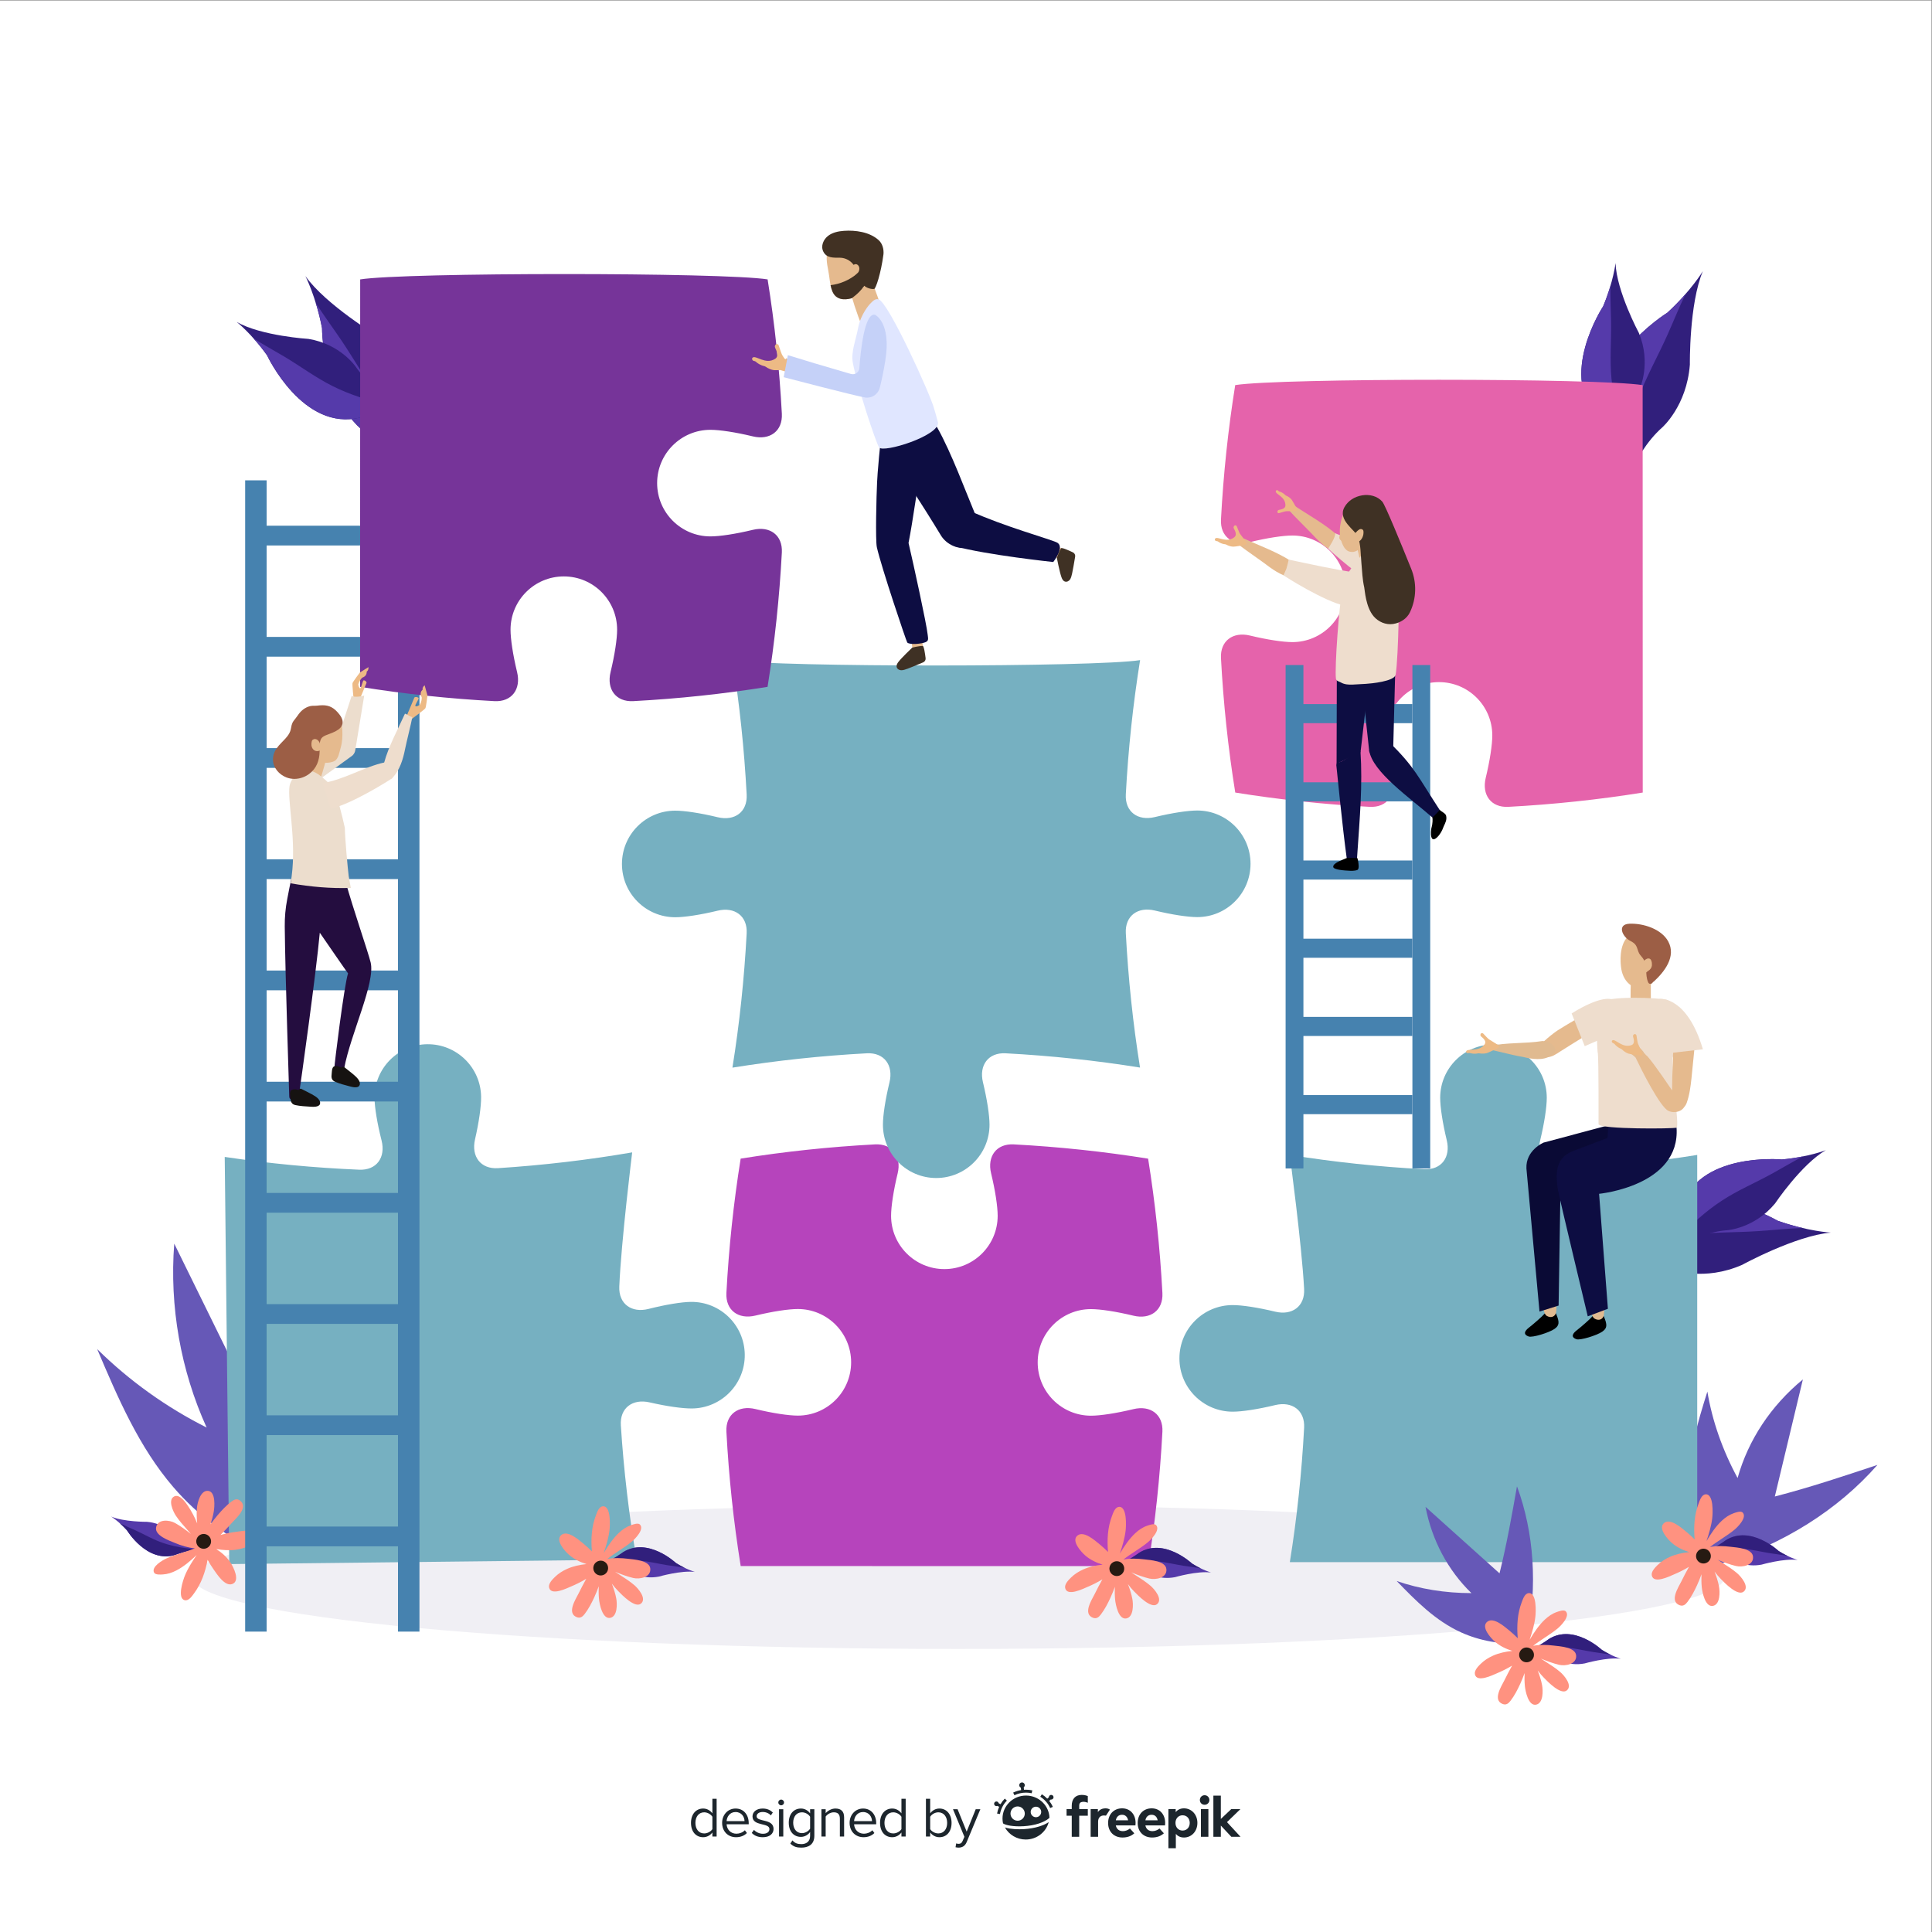 <?xml version="1.0" encoding="UTF-8" standalone="no"?>
<svg
   xmlns:dc="http://purl.org/dc/elements/1.1/"
   xmlns:cc="http://creativecommons.org/ns#"
   xmlns:rdf="http://www.w3.org/1999/02/22-rdf-syntax-ns#"
   xmlns:svg="http://www.w3.org/2000/svg"
   xmlns="http://www.w3.org/2000/svg"
   viewBox="0 0 666.667 666.667"
   height="666.667"
   width="666.667"
   xml:space="preserve"
   id="svg2"
   version="1.1"><rect x="0" y="0" width="666.667" height="666.667" fill="#808080" stroke="none"/><defs
     id="defs6" /><g
     transform="matrix(1.333,0,0,-1.333,0,666.667)"
     id="g10"><g
       transform="scale(0.1)"
       id="g12"><path
         id="path14"
         style="fill:#ffffff;fill-opacity:1;fill-rule:nonzero;stroke:none"
         d="M 0,0 H 5000 V 5000 H 0 Z" /><path
         id="path16"
         style="fill:#f0eff4;fill-opacity:1;fill-rule:nonzero;stroke:none"
         d="m 2481.02,732.738 c -1095.5,0 -1983.579,83.453 -1983.579,186.391 0,102.941 888.079,186.381 1983.579,186.381 1095.5,0 1983.58,-83.44 1983.58,-186.381 0,-102.938 -888.08,-186.391 -1983.58,-186.391" /><path
         id="path18"
         style="fill:#6658b7;fill-opacity:1;fill-rule:nonzero;stroke:none"
         d="m 682.887,977.82 c -89.504,39.61 -170.032,99.34 -233.903,173.51 -89.218,103.62 -144.004,231.71 -197.421,357.58 83.093,-81.89 179.074,-150.67 283.32,-203.04 -67.278,148.3 -96.406,313.7 -83.836,476.05 72.777,-148.05 145.551,-296.09 218.324,-444.12 61.922,114.81 115.555,233.87 169.129,352.81 15.113,-240.77 -32.109,-485.19 -135.824,-703.02" /><path
         id="path20"
         style="fill:#76b0c1;fill-opacity:1;fill-rule:nonzero;stroke:none"
         d="m 593.477,952.391 1054.493,11.757 c -19.7,114.592 -33.32,230.672 -40.84,347.322 -2.91,45.05 30.4,69.65 74.39,59.53 44.91,-10.33 85.96,-16.05 109.99,-15.78 76.21,0.85 137.27,63.32 136.42,139.49 -0.85,76.21 -63.28,137.27 -139.49,136.42 -24.04,-0.28 -64.95,-6.9 -109.62,-18.22 -43.75,-11.1 -77.6,12.75 -75.7,57.85 4.92,116.77 33.37,347.39 33.37,347.39 -114.59,-19.7 -230.68,-33.32 -347.32,-40.85 -45.05,-2.9 -69.65,30.41 -59.54,74.39 10.34,44.92 16.05,85.97 15.79,110 -0.85,76.22 -63.33,137.28 -139.5,136.43 -76.21,-0.85 -137.264,-63.29 -136.412,-139.5 0.265,-24.04 6.894,-64.95 18.226,-109.62 11.094,-43.75 -12.757,-77.6 -57.855,-75.7 -116.781,4.92 -233.145,15.95 -348.152,33.09 l 11.75,-1053.999" /><path
         id="path22"
         style="fill:#553aaa;fill-opacity:1;fill-rule:nonzero;stroke:none"
         d="m 1798.96,932.02 c 0,0 -22.09,6.179 -49.31,23.269 0,0 -72.59,68.291 -136.99,27.731 0,0 -40.04,-29.688 -61.63,-30.661 0,0 52.16,0.45 86.68,-22.14 0,0 27.07,-18.078 67.86,-10.219 0,0 58.22,16.75 93.39,12.02" /><path
         id="path24"
         style="fill:#311f7c;fill-opacity:1;fill-rule:nonzero;stroke:none"
         d="m 1585.59,957.621 c 24.07,3.938 48.32,5.328 72.66,3.328 23.77,-1.949 46.65,-7.929 70.14,-11.57 14.64,-2.27 29.4,-3.957 43.94,-6.66 -6.79,3.293 -14.5,7.429 -22.68,12.57 0,0 -72.59,68.291 -136.99,27.731 0,0 -29.71,-22.02 -51.75,-28.75 8.25,0.929 16.48,2.011 24.68,3.351" /><path
         id="path26"
         style="fill:#ff9280;fill-opacity:1;fill-rule:nonzero;stroke:none"
         d="m 1659.03,849.988 c 16.12,12.852 -7.1,39.442 -16.81,47.742 -11.5,9.809 -24.72,18.45 -37.47,26.512 -4.33,2.738 -8.5,5.469 -12.59,8.246 15.52,-6.429 31.24,-12.277 46.94,-16.047 16.45,-3.953 46.54,1.411 44.24,24.411 -2.14,21.41 -42.1,23.398 -57.9,25.339 -17.07,2.079 -35.83,2.77 -53.37,-0.57 20.24,15.981 43.28,28.27 63.33,44.779 7.97,6.57 33.39,31.84 21.11,44.48 -4.78,4.91 -17.58,0.13 -22.99,-1.71 -11.5,-3.94 -21.65,-10.89 -30.53,-19.1 -15.7,-14.51 -28.67,-33.76 -40.11,-53.121 6.49,19.451 12.47,39.051 14.9,59.191 1.43,11.93 4.16,63.51 -17.19,61.84 -10.51,-0.82 -15.17,-15.94 -18.13,-23.71 -5.47,-14.37 -8.75,-29.46 -10.26,-44.74 -1.6,-16.14 -1.34,-32.24 0.05,-48.26 -7.06,7.039 -14.33,13.859 -22.06,20.12 -11.85,9.59 -39.98,34.86 -56.35,22.92 -18.35,-13.39 8.87,-43.001 19.35,-52.08 13.23,-11.492 28.74,-18.769 45.11,-23.8 -17.13,-1.821 -34.03,-5.239 -49.75,-12.192 -11.89,-5.258 -22.92,-12.179 -32.21,-21.328 -6.27,-6.18 -17.13,-16.98 -15.02,-26.98 4.83,-22.879 46.47,-1.899 57.05,2.539 13.4,5.601 26.64,12.203 39.22,19.84 -7.24,-12.75 -13.78,-25.848 -20.09,-38.379 -7.55,-15.008 -31.15,-51.051 -4.06,-61.09 8.92,-3.301 14.83,1.531 20.06,8.34 10.15,13.211 18.24,28.84 25.15,43.941 4.06,8.871 7.89,18.27 11.3,27.899 -0.48,-11.161 -0.37,-22.29 0.68,-33.231 1.24,-12.957 8.88,-52.801 29.28,-48.527 19,3.98 17.85,37.027 15.34,50.328 -2.46,13.101 -6.67,25.769 -11.43,38.289 5.11,-6.84 10.62,-13.379 16.66,-19.527 9.18,-9.36 43.07,-44.723 58.55,-32.364" /><path
         id="path28"
         style="fill:#261a12;fill-opacity:1;fill-rule:nonzero;stroke:none"
         d="m 1565.27,925.879 c -8.95,-5.66 -20.8,-2.988 -26.46,5.961 -5.66,8.949 -2.99,20.789 5.96,26.461 8.95,5.66 20.8,2.98 26.46,-5.961 5.65,-8.961 2.99,-20.801 -5.96,-26.461" /><path
         id="path30"
         style="fill:#553aaa;fill-opacity:1;fill-rule:nonzero;stroke:none"
         d="m 287.555,1075.52 c 0,0 19.593,-11.93 41.16,-35.75 0,0 51.387,-85.411 124.355,-63.809 0,0 46.594,17.738 67.637,12.82 0,0 -50.336,13.699 -77.449,44.789 0,0 -21.153,24.74 -62.551,28.21 0,0 -60.586,-0.35 -93.152,13.74" /><path
         id="path32"
         style="fill:#311f7c;fill-opacity:1;fill-rule:nonzero;stroke:none"
         d="m 486.012,993.07 c -24.239,2.75 -47.953,7.97 -70.84,16.48 -22.359,8.32 -42.762,20.27 -64.395,30.14 -13.472,6.14 -27.222,11.77 -40.484,18.32 5.645,-5.01 11.941,-11.08 18.422,-18.24 0,0 51.387,-85.411 124.355,-63.809 0,0 34.571,13.148 57.606,13.648 -8.192,1.34 -16.406,2.532 -24.664,3.461" /><path
         id="path34"
         style="fill:#ff9280;fill-opacity:1;fill-rule:nonzero;stroke:none"
         d="m 452.051,1128.06 c -18.988,-8.01 -3.848,-39.89 3.258,-50.51 8.406,-12.56 18.793,-24.45 28.886,-35.67 3.422,-3.81 6.696,-7.57 9.887,-11.35 -13.203,10.39 -26.754,20.29 -40.844,28.17 -14.765,8.26 -45.187,11.25 -49.199,-11.53 -3.73,-21.19 34.188,-33.92 48.871,-40.07 15.875,-6.63 33.735,-12.37 51.531,-13.901 -23.812,-9.898 -49.312,-15.5 -73.089,-25.961 -9.457,-4.156 -40.77,-21.597 -32.372,-37.097 3.266,-6.012 16.887,-4.891 22.59,-4.582 12.145,0.679 23.797,4.621 34.567,10.121 19.043,9.718 36.738,24.742 53,40.261 C 497.621,958.988 486.555,941.73 478.762,923 c -4.614,-11.09 -21.207,-60 -0.203,-64.18 10.336,-2.058 18.918,11.239 23.875,17.922 9.16,12.348 16.398,25.977 21.996,40.289 5.914,15.09 10.019,30.66 13.019,46.457 4.891,-8.679 10.039,-17.218 15.793,-25.34 8.805,-12.429 29.039,-44.386 48.031,-37.316 21.286,7.918 3.102,43.789 -4.515,55.379 -9.629,14.621 -22.594,25.848 -36.988,35.121 16.984,-2.891 34.179,-4.184 51.199,-1.75 12.871,1.848 25.363,5.52 36.785,11.808 7.707,4.25 21.09,11.71 21.762,21.91 1.554,23.34 -44.223,14.41 -55.606,13 -14.418,-1.76 -28.949,-4.52 -43.129,-8.46 10.426,10.3 20.27,21.14 29.739,31.49 11.328,12.4 43.804,40.7 20.449,57.71 -7.692,5.59 -14.692,2.54 -21.559,-2.59 -13.351,-9.97 -25.379,-22.82 -36.125,-35.49 -6.305,-7.44 -12.531,-15.45 -18.422,-23.8 3.481,10.62 6.383,21.36 8.336,32.17 2.321,12.82 5.754,53.23 -15.031,54.65 -19.375,1.32 -27.215,-30.81 -28.406,-44.29 -1.176,-13.28 -0.559,-26.61 0.636,-39.95 -3.062,7.95 -6.597,15.75 -10.75,23.31 -6.304,11.49 -29.343,54.71 -47.597,47.01" /><path
         id="path36"
         style="fill:#261a12;fill-opacity:1;fill-rule:nonzero;stroke:none"
         d="m 521.754,1029.6 c 10.148,3.03 20.828,-2.75 23.851,-12.9 3.028,-10.14 -2.75,-20.829 -12.902,-23.848 -10.148,-3.02 -20.828,2.75 -23.851,12.908 -3.024,10.14 2.753,20.83 12.902,23.84" /><path
         id="path38"
         style="fill:#b644bc;fill-opacity:1;fill-rule:nonzero;stroke:none"
         d="m 1917.39,947.301 c -18.44,114.809 -30.75,231.029 -36.98,347.749 -2.4,45.08 31.18,69.31 75.05,58.71 44.8,-10.84 85.78,-17.01 109.82,-17.01 76.21,0 137.98,61.75 137.98,137.97 0,76.16 -61.77,137.95 -137.98,137.95 -24.04,0 -65.02,-6.17 -109.82,-16.99 -43.87,-10.62 -77.45,13.6 -75.05,58.68 6.23,116.72 18.48,232.83 36.9,347.64 114.83,18.42 230.99,30.63 347.7,36.85 45.08,2.41 69.31,-31.17 58.71,-75.05 -10.84,-44.79 -17.01,-85.76 -17.01,-109.81 0,-76.2 61.75,-137.97 137.97,-137.97 76.16,0 137.93,61.77 137.93,137.97 0,24.05 -6.15,65.02 -16.98,109.81 -10.62,43.88 13.61,77.46 58.69,75.05 116.73,-6.22 232.96,-18.53 347.76,-36.97 18.42,-114.8 30.76,-231.04 36.98,-347.76 2.39,-45.07 -31.19,-69.3 -75.05,-58.7 -44.8,10.83 -85.78,17.01 -109.84,17.01 -76.2,0 -137.95,-61.74 -137.95,-137.96 0,-76.17 61.75,-137.96 137.95,-137.96 24.06,0 65.04,6.17 109.84,16.99 43.86,10.63 77.44,-13.6 75.05,-58.68 -6.22,-116.73 -18.56,-232.96 -36.98,-347.761 l -1054.69,0.242" /><path
         id="path40"
         style="fill:#553aaa;fill-opacity:1;fill-rule:nonzero;stroke:none"
         d="m 3134.99,930.551 c 0,0 -22.1,6.191 -49.31,23.269 0,0 -72.6,68.29 -136.99,27.739 0,0 -40.05,-29.688 -61.63,-30.668 0,0 52.15,0.461 86.68,-22.129 0,0 27.06,-18.071 67.86,-10.211 0,0 58.22,16.75 93.39,12" /><path
         id="path42"
         style="fill:#311f7c;fill-opacity:1;fill-rule:nonzero;stroke:none"
         d="m 2921.62,956.172 c 24.07,3.918 48.32,5.316 72.65,3.328 23.77,-1.961 46.65,-7.93 70.15,-11.578 14.63,-2.262 29.39,-3.953 43.93,-6.672 -6.79,3.301 -14.5,7.441 -22.67,12.57 0,0 -72.6,68.29 -136.99,27.739 0,0 -29.72,-22.008 -51.75,-28.739 8.24,0.93 16.47,2.012 24.68,3.352" /><path
         id="path44"
         style="fill:#ff9280;fill-opacity:1;fill-rule:nonzero;stroke:none"
         d="m 2995.06,848.52 c 16.11,12.851 -7.11,39.449 -16.82,47.742 -11.5,9.828 -24.71,18.449 -37.46,26.519 -4.33,2.731 -8.51,5.481 -12.6,8.239 15.52,-6.43 31.25,-12.27 46.95,-16.04 16.45,-3.949 46.54,1.411 44.23,24.418 -2.14,21.411 -42.1,23.403 -57.89,25.321 -17.08,2.09 -35.83,2.781 -53.38,-0.559 20.24,15.969 43.28,28.27 63.33,44.78 7.98,6.56 33.4,31.84 21.11,44.48 -4.77,4.91 -17.58,0.14 -22.98,-1.72 -11.51,-3.93 -21.65,-10.88 -30.54,-19.09 -15.69,-14.52 -28.66,-33.77 -40.11,-53.11 6.5,19.441 12.47,39.04 14.9,59.19 1.44,11.92 4.16,63.5 -17.19,61.83 -10.51,-0.82 -15.16,-15.94 -18.13,-23.71 -5.47,-14.37 -8.75,-29.46 -10.26,-44.74 -1.6,-16.14 -1.34,-32.238 0.05,-48.261 -7.05,7.031 -14.33,13.851 -22.06,20.111 -11.84,9.59 -39.98,34.87 -56.35,22.92 -18.34,-13.39 8.88,-42.988 19.35,-52.078 13.24,-11.473 28.75,-18.762 45.12,-23.801 -17.14,-1.801 -34.03,-5.223 -49.75,-12.191 -11.9,-5.25 -22.93,-12.161 -32.22,-21.321 -6.27,-6.179 -17.13,-16.98 -15.02,-26.98 4.83,-22.887 46.47,-1.887 57.05,2.531 13.41,5.621 26.65,12.199 39.23,19.852 -7.25,-12.75 -13.79,-25.84 -20.1,-38.383 -7.55,-15 -31.14,-51.047 -4.05,-61.09 8.91,-3.309 14.82,1.543 20.05,8.332 10.15,13.219 18.25,28.84 25.16,43.949 4.06,8.879 7.88,18.262 11.29,27.899 -0.48,-11.161 -0.36,-22.289 0.69,-33.219 1.24,-12.969 8.87,-52.809 29.27,-48.539 19.01,3.98 17.85,37.031 15.34,50.328 -2.46,13.109 -6.67,25.769 -11.43,38.293 5.11,-6.832 10.62,-13.383 16.66,-19.543 9.19,-9.348 43.08,-44.699 58.56,-32.359" /><path
         id="path46"
         style="fill:#261a12;fill-opacity:1;fill-rule:nonzero;stroke:none"
         d="m 2901.29,924.422 c -8.95,-5.672 -20.8,-2.992 -26.45,5.957 -5.67,8.953 -3,20.801 5.96,26.453 8.94,5.668 20.79,3 26.45,-5.961 5.66,-8.941 2.99,-20.789 -5.96,-26.449" /><path
         id="path48"
         style="fill:#76b0c1;fill-opacity:1;fill-rule:nonzero;stroke:none"
         d="m 1896.18,3292.25 c 18.44,-114.8 30.45,-231.08 36.67,-347.8 2.41,-45.08 -31.17,-69.3 -75.05,-58.7 -44.79,10.84 -85.76,17 -109.82,17 -76.2,0 -137.98,-61.75 -137.98,-137.96 0,-76.17 61.78,-137.96 137.98,-137.96 24.06,0 65.03,6.17 109.82,17 43.88,10.61 77.46,-13.61 75.05,-58.69 -6.22,-116.73 -18.41,-232.81 -36.85,-347.62 114.81,18.44 231.17,30.9 347.89,37.12 45.08,2.42 69.31,-31.17 58.71,-75.05 -10.85,-44.79 -17.01,-85.77 -17.01,-109.81 0,-76.21 61.75,-137.98 137.97,-137.98 76.16,0 137.95,61.77 137.95,137.98 0,24.04 -6.17,65.02 -16.99,109.81 -10.63,43.88 13.6,77.47 58.68,75.05 116.73,-6.22 233.12,-18.49 347.93,-36.93 -18.42,114.8 -30.58,231.08 -36.8,347.79 -2.4,45.09 31.18,69.31 75.05,58.71 44.79,-10.84 85.77,-17 109.81,-17 76.22,0 137.98,61.75 137.98,137.97 0,76.16 -61.76,137.95 -137.98,137.95 -24.04,0 -65.02,-6.17 -109.81,-17 -43.87,-10.62 -77.45,13.61 -75.05,58.69 6.22,116.73 18.56,232.82 36.97,347.62 -114.8,-18.43 -940.31,-18.62 -1055.12,-0.19" /><path
         id="path50"
         style="fill:#4682af;fill-opacity:1;fill-rule:nonzero;stroke:none"
         d="M 690.188,777.609 H 634.629 V 3757.84 h 55.559 V 777.609" /><path
         id="path52"
         style="fill:#4682af;fill-opacity:1;fill-rule:nonzero;stroke:none"
         d="m 1085.81,777.609 h -55.56 V 3757.84 h 55.56 V 777.609" /><path
         id="path54"
         style="fill:#4682af;fill-opacity:1;fill-rule:nonzero;stroke:none"
         d="M 1061.51,3589.24 H 651.324 v 51.13 h 410.186 v -51.13" /><path
         id="path56"
         style="fill:#4682af;fill-opacity:1;fill-rule:nonzero;stroke:none"
         d="M 1061.51,3301.37 H 651.324 v 51.13 h 410.186 v -51.13" /><path
         id="path58"
         style="fill:#4682af;fill-opacity:1;fill-rule:nonzero;stroke:none"
         d="M 1053.13,3013.5 H 642.945 v 51.13 h 410.185 v -51.13" /><path
         id="path60"
         style="fill:#4682af;fill-opacity:1;fill-rule:nonzero;stroke:none"
         d="M 1057.44,2725.63 H 647.25 v 51.14 h 410.19 v -51.14" /><path
         id="path62"
         style="fill:#4682af;fill-opacity:1;fill-rule:nonzero;stroke:none"
         d="M 1053.13,2437.77 H 642.945 v 51.13 h 410.185 v -51.13" /><path
         id="path64"
         style="fill:#4682af;fill-opacity:1;fill-rule:nonzero;stroke:none"
         d="M 1053.13,2149.9 H 642.945 v 51.13 h 410.185 v -51.13" /><path
         id="path66"
         style="fill:#4682af;fill-opacity:1;fill-rule:nonzero;stroke:none"
         d="M 1061.51,1862.03 H 651.324 v 51.13 h 410.186 v -51.13" /><path
         id="path68"
         style="fill:#4682af;fill-opacity:1;fill-rule:nonzero;stroke:none"
         d="M 1061.51,1574.17 H 651.324 v 51.13 h 410.186 v -51.13" /><path
         id="path70"
         style="fill:#4682af;fill-opacity:1;fill-rule:nonzero;stroke:none"
         d="M 1061.51,1286.29 H 651.324 v 51.14 h 410.186 v -51.14" /><path
         id="path72"
         style="fill:#4682af;fill-opacity:1;fill-rule:nonzero;stroke:none"
         d="M 1061.51,998.422 H 651.324 v 51.138 h 410.186 v -51.138" /><path
         id="path74"
         style="fill:#311f7c;fill-opacity:1;fill-rule:nonzero;stroke:none"
         d="m 4739.39,1810.49 c 0,0 -59.45,3.09 -138.08,30.87 0,0 -222.66,131.6 -362.62,-7.7 0,0 -84.51,-97.95 -138.62,-112.71 0,0 131.82,30.82 232.08,-6.73 0,0 78.8,-30.38 177.61,12.75 0,0 137.89,75.53 229.63,83.52" /><path
         id="path76"
         style="fill:#553aaa;fill-opacity:1;fill-rule:nonzero;stroke:none"
         d="m 4184.58,1753.96 c 58.73,23.63 119.32,40.97 182.07,49.76 61.31,8.58 122.62,6.45 184.19,10.61 38.33,2.58 76.67,6.7 115.02,8.11 -19.06,4.47 -40.92,10.57 -64.55,18.92 0,0 -222.66,131.6 -362.62,-7.7 0,0 -62.71,-72.66 -114.68,-102.23 20.35,7.05 40.57,14.47 60.57,22.53" /><path
         id="path78"
         style="fill:#311f7c;fill-opacity:1;fill-rule:nonzero;stroke:none"
         d="m 4726.42,2023.88 c 0,0 -44.7,-17.79 -113.97,-24.1 0,0 -218.98,20.62 -261.16,-127.82 0,0 -19.53,-99.67 -52.64,-128.63 0,0 82.89,66.83 172.15,73.33 0,0 70.52,4.48 124.06,69.13 0,0 68.09,101.36 131.56,138.09" /><path
         id="path80"
         style="fill:#553aaa;fill-opacity:1;fill-rule:nonzero;stroke:none"
         d="m 4346.1,1795.8 c 32.65,36.97 69.39,70 111.39,97.53 41.02,26.9 86.66,46.02 129.77,69.79 26.84,14.8 53.04,30.71 80.4,44.66 -15.83,-3.18 -34.4,-6.11 -55.21,-8 0,0 -218.98,20.62 -261.16,-127.82 0,0 -14.5,-73.94 -39.68,-112.95 11.8,11.98 23.36,24.2 34.49,36.79" /><path
         id="path82"
         style="fill:#6658b7;fill-opacity:1;fill-rule:nonzero;stroke:none"
         d="m 4436.28,957.52 c -36.03,59.52 -57.32,124.02 -61.83,187.34 -6.31,88.47 19.61,172.08 45.32,254.04 12.62,-75.75 39.11,-151.52 78.21,-223.67 27.66,98.57 86.38,187.24 169,255.17 -24.2,-101.02 -48.41,-202.04 -72.61,-303.05 90.63,23.43 178.18,52.65 265.65,81.82 -102.05,-116.39 -243.62,-205.53 -407.2,-256.381" /><path
         id="path84"
         style="fill:#76b0c1;fill-opacity:1;fill-rule:nonzero;stroke:none"
         d="m 4393.5,2011.55 c -114.81,-18.42 -231.05,-30.75 -347.76,-36.97 -45.08,-2.4 -69.31,31.19 -58.7,75.04 10.84,44.8 17,85.79 17,109.83 0,76.21 -61.75,137.97 -137.96,137.97 -76.18,0 -137.96,-61.76 -137.96,-137.97 0,-24.04 6.16,-65.03 17,-109.83 10.61,-43.85 -13.62,-77.44 -58.7,-75.04 -116.72,6.22 -232.96,18.55 -347.76,36.97 0,0 31.02,-230.29 37.24,-346.99 2.42,-45.08 -31.17,-69.31 -75.05,-58.71 -44.79,10.83 -85.77,17.01 -109.81,17.01 -76.22,0 -137.96,-61.75 -137.96,-137.96 0,-76.17 61.74,-137.97 137.96,-137.97 24.04,0 65.02,6.17 109.81,17.01 43.88,10.61 77.47,-13.62 75.05,-58.7 -6.22,-116.73 -18.54,-232.95 -36.97,-347.752 H 4393.5 V 2011.55" /><path
         id="path86"
         style="fill:#000000;fill-opacity:1;fill-rule:nonzero;stroke:none"
         d="m 4151.65,1593.82 c -1.85,4.31 -14.95,-1.47 -17.47,-4.38 -0.1,5.31 -7.47,9.62 -11.88,4.38 -5.91,-7.02 -28.2,-26.64 -41.2,-36.7 -9.08,-7.02 -16.36,-16.94 -0.3,-22.61 9.85,-3.49 52.75,9.9 66.51,19.31 13.02,8.93 14.13,17.08 4.34,40" /><path
         id="path88"
         style="fill:#e0ba90;fill-opacity:1;fill-rule:nonzero;stroke:none"
         d="m 4149.96,1658.32 c -1.54,11.96 -0.27,2.16 -3.09,13.88 l -0.01,0.03 -0.4,1.7 c -1.77,7.2 -12.63,4.55 -12.95,-2.15 -2.59,0.72 -5.65,-0.1 -7.45,-2.24 -2.16,-1.14 -3.85,-3.26 -3.9,-6.26 v -0.19 c -3.19,-0.39 -6.31,-2.95 -6.44,-7.15 -0.12,-3.63 -0.18,-7.26 -0.22,-10.9 -0.52,-1.02 -0.83,-2.24 -0.75,-3.7 0.36,-6.99 2.36,-47.09 12.5,-53.23 10.08,-6.11 19.12,-3.19 23.12,4.33 5.22,9.85 0.93,55.33 -0.41,65.88" /><path
         id="path90"
         style="fill:#000000;fill-opacity:1;fill-rule:nonzero;stroke:none"
         d="m 4027.94,1600.89 c -1.83,4.31 -14.94,-1.47 -17.46,-4.38 -0.1,5.31 -7.46,9.62 -11.87,4.38 -5.91,-7.02 -28.2,-26.64 -41.2,-36.7 -9.08,-7.02 -16.36,-16.94 -0.31,-22.61 9.86,-3.5 52.76,9.9 66.52,19.31 13.02,8.93 14.13,17.08 4.32,40" /><path
         id="path92"
         style="fill:#e0ba90;fill-opacity:1;fill-rule:nonzero;stroke:none"
         d="m 4026.26,1665.39 c -1.53,11.96 -0.26,2.16 -3.09,13.88 v 0.03 h -0.01 l -0.39,1.7 c -1.77,7.2 -12.63,4.55 -12.95,-2.15 -2.59,0.73 -5.66,-0.1 -7.45,-2.24 -2.16,-1.14 -3.85,-3.26 -3.9,-6.26 v -0.19 c -3.2,-0.39 -6.32,-2.95 -6.45,-7.15 -0.12,-3.63 -0.17,-7.26 -0.21,-10.9 -0.53,-1.02 -0.83,-2.24 -0.76,-3.7 0.37,-6.99 2.37,-47.09 12.51,-53.23 10.07,-6.11 19.12,-3.19 23.11,4.33 5.22,9.85 0.94,55.33 -0.41,65.88" /><path
         id="path94"
         style="fill:#0a0a35;fill-opacity:1;fill-rule:nonzero;stroke:none"
         d="m 4205.2,2099.39 -209.36,-55.87 c 0,0 -46.61,-19.64 -44.49,-66.95 l 33.83,-370.49 49.5,15.55 5.01,313.7 c 0,0 174.08,-11.26 211.12,85.11 l -45.61,78.95" /><path
         id="path96"
         style="fill:#0d0d42;fill-opacity:1;fill-rule:nonzero;stroke:none"
         d="m 4254.36,2090.96 -176.44,-67.08 c -49.18,-16.42 -53.13,-53.74 -44.71,-104.91 1.99,-12.1 76.9,-325.23 76.9,-325.23 l 52.17,19.6 -22.82,297.57 c 0,0 210.76,20.14 200.54,171.28 l -85.64,8.77" /><path
         id="path98"
         style="fill:#0d0d42;fill-opacity:1;fill-rule:nonzero;stroke:none"
         d="m 4160.76,2046.46 7.6,129.14 139.52,-24.7 c 0,0 84.4,-158.61 -59.23,-191.73 -76.55,-17.63 -87.89,87.29 -87.89,87.29" /><path
         id="path100"
         style="fill:#e5ba8e;fill-opacity:1;fill-rule:nonzero;stroke:none"
         d="m 4137.8,2397.24 c -16.61,-10.41 -96.03,-56.5 -106.83,-64.03 -11.54,-8.05 -22.53,-16.91 -32.92,-26.4 -8.27,-7.56 -16.78,-16.63 -14.41,-28.82 2.19,-11.3 9.13,-12.89 20.16,-13.29 13.19,-0.48 24.43,7.74 34.95,14.57 20.42,13.29 46.57,28.98 69.65,43.38 -2.2,18.33 32.73,56.41 29.4,74.59" /><path
         id="path102"
         style="fill:#e5ba8e;fill-opacity:1;fill-rule:nonzero;stroke:none"
         d="m 4222.18,2476.55 c 0.22,5.14 3.28,8.27 6.98,9.41 4.49,3.47 12.01,2.6 15.3,-2.52 1.05,-0.46 2.02,-1.09 2.88,-1.9 3.98,0.54 8.05,-1.01 9.76,-5.36 4.7,1.43 9.99,-0.06 11.76,-5.64 2.67,-1.9 4.54,-4.98 4.54,-8.38 -0.01,-11.38 -0.01,-22.77 -0.02,-34.16 0.23,-8.99 0.14,-18.01 -0.02,-27.05 -0.02,-0.95 -0.14,-1.83 -0.36,-2.64 0.62,-3.62 -0.7,-7.43 -4.98,-9.68 -9.37,-4.95 -19.67,-7.55 -30.29,-6.24 -11.5,1.41 -15.96,8.82 -16.34,19.83 -0.86,24.74 -0.24,49.61 0.79,74.33" /><path
         id="path104"
         style="fill:#e5ba8e;fill-opacity:1;fill-rule:nonzero;stroke:none"
         d="m 4293.84,2546.03 c -6.84,34.64 -47.76,62.08 -79.94,30.58 -22.36,-21.9 -20.05,-65.6 -16.82,-84.34 2.83,-16.38 10.88,-32.24 24.68,-41.57 13.88,-9.4 33.49,-10.95 47.43,-0.91 27.4,19.75 30.75,65.4 24.65,96.24" /><path
         id="path106"
         style="fill:#eeddcd;fill-opacity:1;fill-rule:nonzero;stroke:none"
         d="m 4136.98,2403.74 c 23.15,21.57 160.06,14.29 176.81,9.51 36.37,-10.4 59.55,-89.29 63.25,-126.57 0.23,-2.36 -25.65,-12.47 -40.2,-16.16 -4.18,-1.06 -7.23,-4.62 -7.56,-8.91 -2.85,-36.78 18.6,-176.14 10.72,-179.42 -7.81,-3.25 -197.05,-4.47 -201.98,8.77 0,0 0.5,164.61 -1.74,184.04 -1.71,-1.72 -6.41,122.1 0.7,128.74" /><path
         id="path108"
         style="fill:#e0ba90;fill-opacity:1;fill-rule:nonzero;stroke:none"
         d="m 4023.17,2291.27 c -0.45,1.15 -1.13,2.27 -2.11,3.36 -7.74,8.7 -17.46,11.4 -27.87,11.82 -45.52,-7.21 -92.03,-3.22 -137.26,-13.02 l -0.16,-0.02 c -1.49,-2.66 -2.92,-5.38 -4.28,-8.16 7.17,-0.56 65.1,-15.94 88.86,-19.69 l 1.7,-0.27 c 3.37,-0.8 6.77,-1.55 10.18,-2.28 23.07,-4.84 51.53,-7 70,11.43 5.52,5.51 4.75,12.63 0.94,16.83" /><path
         id="path110"
         style="fill:#eeddcd;fill-opacity:1;fill-rule:nonzero;stroke:none"
         d="m 4243.65,2415.43 c 40.2,-0.04 70.03,-6.67 98.37,-29.16 6.63,-5.26 12.83,-11.67 18.45,-18.82 -12.12,-2.97 -24.61,-4.88 -36.45,-7 -24.26,-4.32 -48.68,-6.72 -73.33,-5.89 -23.62,0.79 -46.2,4.49 -68.55,12.03 -9.77,3.29 -19.64,7.57 -28.59,13.08 26.59,27.63 50.77,35.81 90.1,35.76" /><path
         id="path112"
         style="fill:#9c5e45;fill-opacity:1;fill-rule:nonzero;stroke:none"
         d="m 4279.26,2462.13 c 11.57,12.5 23.26,25.2 31.2,40.27 7.94,15.07 11.83,33.04 6.83,49.32 -5.52,17.96 -21.1,31.41 -38.33,38.89 -17.24,7.48 -36.18,9.83 -54.82,12.11 -5.86,0.72 -12.59,1.17 -16.86,-2.92 -7.65,-7.32 0.44,-20.42 9.92,-25.16 9.47,-4.73 21.4,-7.17 26.41,-16.52 3.91,-7.3 2.13,-16.74 6.32,-23.9 3.33,-5.68 9.76,-8.8 13.87,-13.95 12.64,-15.8 -1.64,-41.44 8.89,-58.72" /><path
         id="path114"
         style="fill:#9c5e45;fill-opacity:1;fill-rule:nonzero;stroke:none"
         d="m 4281.05,2460.26 c 27.67,25.5 58.6,64.92 37.4,103.96 -17.62,32.46 -65.19,47.4 -100.26,45.84 -33.34,-1.49 -18.31,-33.99 1.34,-44 15.41,-7.85 16.45,-12.7 21.45,-27.79 2.51,-7.56 5.71,-9.6 10.59,-15.99 15.66,-20.53 5.26,-41.92 15.01,-64.07 3.61,-8.23 15.82,-1.47 12.22,6.69 -10.38,23.55 3.46,43.78 -14.64,64.81 -14.1,16.37 -10.28,34.75 -31.44,45.71 -9.79,5.07 -13.45,1.01 -10.31,12.82 -0.93,8.03 2.28,10.27 9.65,6.7 4.74,-0.68 9.5,-1.36 14.25,-2.04 18.44,-3.27 37.79,-8.78 51.65,-22.14 35.86,-34.54 2.13,-77.69 -20.91,-107.3 -1.84,-2.36 1.93,-5.12 4,-3.2" /><path
         id="path116"
         style="fill:#eeddcd;fill-opacity:1;fill-rule:nonzero;stroke:none"
         d="m 4149.3,2313.49 -46.97,-20.36 -33.94,84.64 c 0,0 80.91,53 111.06,33.63 58.86,-37.82 -30.15,-97.91 -30.15,-97.91" /><path
         id="path118"
         style="fill:#e5ba8e;fill-opacity:1;fill-rule:nonzero;stroke:none"
         d="m 4333.22,2314.32 c -2.05,-30.04 -3.57,-72.69 -4.32,-102.76 -0.16,-6.28 -0.4,-26.67 -0.44,-32.95 -1.39,1.42 -43.49,65.5 -64.45,88.95 -2.3,1.46 -4.42,3.49 -6.19,6.2 l -2.09,1.66 -0.88,2.3 c -5.88,7.84 -13.2,14.44 -20.83,20.79 -5.02,-7.56 -9.85,-15.22 -14.47,-23.03 4.99,-4.01 10.29,-7.69 14.73,-12.3 l 0.3,-0.96 c 14.4,-30.18 62.48,-126.37 84.43,-136.64 10.73,-5.02 24.19,-3.99 33.48,2.36 l 2.23,1.71 c 1.93,1.62 3.6,3.51 4.96,5.66 2.9,3.24 5.23,7.12 6.66,11.14 7.21,20.27 10.04,42.03 12.3,63.32 2.43,22.94 4.58,45.91 6.86,68.86 1.15,11.61 4.08,27.13 -0.12,39.06 -17.41,-0.95 -34.8,-1.94 -52.16,-3.37" /><path
         id="path120"
         style="fill:#edba85;fill-opacity:1;fill-rule:nonzero;stroke:none"
         d="m 4250.79,2270.18 c 0.92,1.03 1.14,2.52 0.56,3.9 -2.62,6.18 -9.92,23.29 -11.12,25.48 -1.03,1.88 -2.94,14.01 -3.98,21.1 -0.43,2.87 -3.83,4.69 -6.19,3.18 -1.96,-1.24 -3.48,-3.24 -2.53,-6.39 2.11,-6.99 4.76,-18.41 -4.1,-21.58 -24.08,-8.59 -41.71,17.04 -49.55,12.25 l -0.1,-0.07 c -2.38,-1.5 -1.71,-5.22 1.04,-6.54 0.93,-0.44 2.01,-0.97 3.19,-1.58 l 1.54,-1.32 c 2.81,-3.68 8.78,-9.25 17.29,-12.77 l 1.41,-0.92 c 5.94,-5.87 12.57,-9.49 17.2,-11.06 4.03,-1.37 24.84,-4.5 31.44,-5.48 1.27,-0.18 2.49,0.24 3.29,1.13 l 0.61,0.67" /><path
         id="path122"
         style="fill:#eeddcd;fill-opacity:1;fill-rule:nonzero;stroke:none"
         d="m 4297.91,2415.35 c 0,0 69.37,7.26 110.3,-130.32 l -89.76,-10.3 c 0,0 -37.27,145.69 -20.54,140.62" /><path
         id="path124"
         style="fill:#edba85;fill-opacity:1;fill-rule:nonzero;stroke:none"
         d="m 3880.29,2292.18 c 0.18,1.38 -0.49,2.73 -1.74,3.53 -5.67,3.61 -21.37,13.58 -23.59,14.71 -1.92,0.97 -10.37,9.89 -15.24,15.13 -1.98,2.13 -5.81,1.7 -6.89,-0.87 -0.92,-2.14 -1.05,-4.65 1.52,-6.71 5.7,-4.56 14.36,-12.48 8.85,-20.09 -14.99,-20.73 -44.03,-9.59 -47.78,-17.97 l -0.04,-0.12 c -1.12,-2.58 1.54,-5.28 4.56,-4.79 1,0.15 2.2,0.33 3.52,0.49 l 2.01,-0.21 c 4.41,-1.45 12.47,-2.66 21.49,-0.73 l 1.68,0.03 c 8.23,-1.47 15.72,-0.7 20.45,0.63 4.09,1.15 23,10.35 29,13.29 1.15,0.57 1.92,1.59 2.08,2.78 l 0.12,0.9" /><path
         id="path126"
         style="fill:#e5ba8e;fill-opacity:1;fill-rule:nonzero;stroke:none"
         d="m 4254.25,2497.38 c 5.08,0.75 10.14,4.19 14.78,6.37 -2.78,2.22 -5.58,4.43 -8.37,6.65 -0.85,-2.54 -0.97,-5.25 -2.03,-7.74 -0.47,-1.09 -1.09,-2.18 -1.78,-3.13 -1.91,-2.61 -2.75,-0.87 1.46,-1.89 1.13,-0.68 2.26,-1.36 3.38,-2.03 0.94,-0.89 0.04,-1.79 1.03,-1.27 l 1.37,2.75 1.47,1.82 c 0.35,1.51 0.96,-1.25 -1.8,0.65 -0.93,0.96 -1.87,1.94 -2.8,2.91 l 0.03,-0.31 c 0.02,1.32 0.04,2.63 0.06,3.95 -0.45,-3.09 -2.34,-6.33 -5.83,-6.69 2.58,-2.65 5.16,-5.29 7.74,-7.94 -0.47,6.24 2.11,11.23 7.69,14.18 -3.54,1.03 -7.07,2.06 -10.62,3.1 1.63,-2.82 0.58,-4.43 -1.08,-6.87 -2.35,-3.45 -2.36,-9.02 1.94,-11.13 2.94,-1.43 6.63,-1.5 9.09,1 6.52,6.63 8.11,16.23 3.77,24.51 -2.03,3.89 -6.85,4.91 -10.61,3.1 -10.28,-4.94 -16.78,-16.32 -15.86,-27.7 0.31,-3.82 3.22,-8.41 7.74,-7.92 10.58,1.12 23.04,9.97 21.01,22.15 -0.91,5.41 -5.58,8.93 -11,8.75 -5.69,-0.19 -10.1,-4.03 -13.23,-8.46 -2.79,-3.96 -5.01,-9.3 -4.33,-14.21 0.76,-5.57 5.65,-10.13 11.51,-8.82 9.49,2.13 15.94,18.61 12.9,27.08 -1.52,4.25 -6.06,5.72 -9.64,2.8 -3.96,-3.24 -8.93,-6.22 -11.82,-10.5 -1.82,-2.72 1.08,-5.56 3.83,-5.16" /><path
         id="path128"
         style="fill:#6658b7;fill-opacity:1;fill-rule:nonzero;stroke:none"
         d="m 3942.86,746.66 c -57.44,-2.75 -112.71,7.18 -160.5,28.852 -66.77,30.269 -117.33,82.027 -166.76,133.008 60.02,-20.668 125.52,-31.27 193.36,-31.27 -60.74,58.93 -102.04,136.52 -118.86,223.33 63.87,-57.38 127.75,-114.76 191.62,-172.15 18.68,75.1 31.94,150.23 45.18,225.29 44.39,-120.01 53.41,-258.009 25.92,-396.919" /><path
         id="path130"
         style="fill:#553aaa;fill-opacity:1;fill-rule:nonzero;stroke:none"
         d="m 4195.65,707.281 c 0,0 -22.1,6.18 -49.31,23.258 0,0 -72.6,68.293 -136.99,27.75 0,0 -40.05,-29.687 -61.64,-30.68 0,0 52.17,0.461 86.69,-22.129 0,0 27.06,-18.07 67.85,-10.21 0,0 58.23,16.75 93.4,12.011" /><path
         id="path132"
         style="fill:#311f7c;fill-opacity:1;fill-rule:nonzero;stroke:none"
         d="m 3982.27,732.891 c 24.08,3.918 48.32,5.328 72.66,3.328 23.78,-1.957 46.65,-7.93 70.15,-11.578 14.63,-2.262 29.39,-3.95 43.93,-6.672 -6.79,3.293 -14.49,7.453 -22.67,12.57 0,0 -72.6,68.293 -136.99,27.75 0,0 -29.72,-22.027 -51.76,-28.75 8.25,0.922 16.49,2.012 24.68,3.352" /><path
         id="path134"
         style="fill:#ff9280;fill-opacity:1;fill-rule:nonzero;stroke:none"
         d="m 4055.72,625.238 c 16.11,12.852 -7.1,39.453 -16.82,47.742 -11.49,9.829 -24.72,18.45 -37.47,26.52 -4.33,2.742 -8.5,5.48 -12.59,8.238 15.52,-6.418 31.24,-12.269 46.95,-16.047 16.45,-3.941 46.54,1.418 44.23,24.43 -2.14,21.399 -42.1,23.399 -57.9,25.32 -17.07,2.09 -35.83,2.778 -53.37,-0.57 20.25,15.988 43.28,28.277 63.33,44.789 7.98,6.57 33.4,31.84 21.11,44.481 -4.77,4.91 -17.58,0.14 -22.98,-1.719 -11.51,-3.922 -21.66,-10.883 -30.54,-19.09 -15.7,-14.523 -28.66,-33.762 -40.1,-53.113 6.48,19.441 12.47,39.043 14.89,59.191 1.43,11.922 4.17,63.5 -17.19,61.832 -10.51,-0.82 -15.17,-15.953 -18.12,-23.711 -5.47,-14.371 -8.75,-29.449 -10.27,-44.742 -1.6,-16.137 -1.34,-32.23 0.05,-48.258 -7.05,7.028 -14.33,13.848 -22.06,20.117 -11.85,9.582 -39.98,34.864 -56.35,22.911 -18.34,-13.387 8.88,-42.989 19.35,-52.079 13.23,-11.48 28.75,-18.761 45.12,-23.8 -17.13,-1.809 -34.04,-5.219 -49.76,-12.18 -11.89,-5.262 -22.92,-12.168 -32.21,-21.328 -6.27,-6.18 -17.13,-16.981 -15.02,-26.981 4.83,-22.882 46.48,-1.89 57.05,2.528 13.4,5.621 26.65,12.203 39.23,19.851 -7.24,-12.75 -13.79,-25.84 -20.1,-38.379 -7.54,-15 -31.15,-51.05 -4.05,-61.089 8.92,-3.301 14.83,1.539 20.05,8.339 10.15,13.207 18.25,28.84 25.16,43.95 4.05,8.859 7.89,18.257 11.29,27.89 -0.47,-11.152 -0.36,-22.289 0.69,-33.222 1.24,-12.969 8.88,-52.809 29.27,-48.539 19.01,3.98 17.86,37.031 15.35,50.332 -2.47,13.109 -6.67,25.757 -11.44,38.277 5.11,-6.82 10.63,-13.379 16.66,-19.52 9.18,-9.359 43.08,-44.711 58.56,-32.371" /><path
         id="path136"
         style="fill:#261a12;fill-opacity:1;fill-rule:nonzero;stroke:none"
         d="m 3961.95,701.141 c -8.95,-5.661 -20.79,-2.993 -26.46,5.961 -5.65,8.949 -2.99,20.796 5.96,26.457 8.96,5.652 20.8,2.992 26.47,-5.957 5.65,-8.954 2.98,-20.801 -5.97,-26.461" /><path
         id="path138"
         style="fill:#553aaa;fill-opacity:1;fill-rule:nonzero;stroke:none"
         d="m 4653.56,963.031 c 0,0 -22.1,6.18 -49.31,23.258 0,0 -72.6,68.301 -136.99,27.751 0,0 -40.05,-29.688 -61.64,-30.669 0,0 52.17,0.449 86.69,-22.133 0,0 27.06,-18.078 67.85,-10.218 0,0 58.23,16.75 93.4,12.011" /><path
         id="path140"
         style="fill:#311f7c;fill-opacity:1;fill-rule:nonzero;stroke:none"
         d="m 4440.18,988.641 c 24.08,3.918 48.32,5.328 72.66,3.328 23.78,-1.957 46.65,-7.93 70.15,-11.571 14.63,-2.269 29.4,-3.957 43.93,-6.668 -6.79,3.301 -14.49,7.442 -22.67,12.559 0,0 -72.6,68.301 -136.99,27.751 0,0 -29.72,-22.02 -51.76,-28.751 8.25,0.93 16.49,2.012 24.68,3.352" /><path
         id="path142"
         style="fill:#ff9280;fill-opacity:1;fill-rule:nonzero;stroke:none"
         d="m 4513.63,881 c 16.11,12.852 -7.1,39.441 -16.82,47.75 -11.49,9.809 -24.72,18.441 -37.47,26.5 -4.33,2.742 -8.5,5.48 -12.59,8.238 15.52,-6.406 31.24,-12.258 46.95,-16.027 16.45,-3.961 46.54,1.398 44.23,24.41 -2.14,21.41 -42.1,23.399 -57.9,25.328 -17.07,2.082 -35.82,2.781 -53.36,-0.57 20.24,15.981 43.27,28.281 63.32,44.781 7.98,6.57 33.4,31.84 21.11,44.48 -4.78,4.92 -17.58,0.14 -22.99,-1.72 -11.5,-3.92 -21.65,-10.87 -30.53,-19.09 -15.7,-14.52 -28.66,-33.76 -40.1,-53.11 6.49,19.44 12.47,39.04 14.89,59.19 1.43,11.92 4.17,63.5 -17.19,61.83 -10.51,-0.82 -15.17,-15.94 -18.12,-23.71 -5.47,-14.37 -8.75,-29.45 -10.27,-44.73 -1.6,-16.15 -1.34,-32.24 0.05,-48.27 -7.05,7.05 -14.33,13.85 -22.06,20.12 -11.85,9.58 -39.98,34.86 -56.35,22.91 -18.34,-13.39 8.88,-42.99 19.35,-52.08 13.23,-11.468 28.75,-18.761 45.12,-23.789 -17.13,-1.812 -34.04,-5.23 -49.76,-12.191 -11.89,-5.262 -22.92,-12.172 -32.21,-21.32 -6.27,-6.18 -17.13,-16.989 -15.02,-26.989 4.83,-22.882 46.48,-1.89 57.05,2.539 13.4,5.61 26.65,12.192 39.23,19.84 -7.24,-12.75 -13.79,-25.84 -20.1,-38.371 -7.54,-15.008 -31.15,-51.058 -4.05,-61.097 8.92,-3.301 14.83,1.539 20.05,8.339 10.15,13.207 18.25,28.84 25.16,43.95 4.05,8.871 7.89,18.257 11.29,27.898 -0.47,-11.16 -0.36,-22.289 0.69,-33.23 1.24,-12.969 8.88,-52.809 29.28,-48.539 19,3.98 17.85,37.031 15.34,50.332 -2.47,13.109 -6.67,25.769 -11.44,38.289 5.11,-6.832 10.63,-13.371 16.66,-19.532 9.18,-9.359 43.08,-44.711 58.56,-32.359" /><path
         id="path144"
         style="fill:#261a12;fill-opacity:1;fill-rule:nonzero;stroke:none"
         d="m 4419.86,956.891 c -8.95,-5.653 -20.79,-2.993 -26.46,5.968 -5.65,8.942 -2.98,20.789 5.96,26.45 8.96,5.66 20.8,2.992 26.47,-5.957 5.65,-8.954 2.98,-20.801 -5.97,-26.461" /><path
         id="path146"
         style="fill:#311f7c;fill-opacity:1;fill-rule:nonzero;stroke:none"
         d="m 4408.16,4299.41 c 0,0 -30.56,-51.1 -91.91,-107.57 0,0 -220.52,-135.16 -162.92,-324.06 0,0 47.01,-120.51 34.72,-175.24 0,0 34.45,130.92 114.57,201.94 0,0 63.73,55.41 71.87,162.92 0,0 -2.2,157.2 33.67,242.01" /><path
         id="path148"
         style="fill:#553aaa;fill-opacity:1;fill-rule:nonzero;stroke:none"
         d="m 4198.44,3782.68 c 6.59,62.95 19.63,124.61 41.24,184.17 21.12,58.2 51.69,111.39 76.84,167.74 15.65,35.08 29.96,70.89 46.68,105.44 -12.88,-14.76 -28.52,-31.22 -46.95,-48.19 0,0 -220.52,-135.16 -162.92,-324.06 0,0 34.85,-89.42 36.67,-149.18 3.29,21.28 6.2,42.63 8.44,64.08" /><path
         id="path150"
         style="fill:#311f7c;fill-opacity:1;fill-rule:nonzero;stroke:none"
         d="m 4182.01,4320.3 c 0,0 -5.2,-47.82 -32.05,-112 0,0 -120.71,-183.85 -9.28,-290.61 0,0 78.93,-63.91 89.03,-106.72 0,0 -20.26,104.52 15.77,186.44 0,0 29.06,64.43 -3.01,141.98 0,0 -57.71,107.63 -60.46,180.91" /><path
         id="path152"
         style="fill:#553aaa;fill-opacity:1;fill-rule:nonzero;stroke:none"
         d="m 4205.55,3877.46 c -17.38,46.16 -29.37,94.08 -34.05,144.08 -4.57,48.84 -0.11,98.12 -0.94,147.34 -0.51,30.65 -2.31,61.25 -1.82,91.96 -4.61,-15.47 -10.71,-33.26 -18.78,-52.54 0,0 -120.71,-183.85 -9.28,-290.61 0,0 58.55,-47.42 81.23,-87.94 -5.06,16.05 -10.44,31.97 -16.36,47.71" /><path
         id="path154"
         style="fill:#e563ab;fill-opacity:1;fill-rule:nonzero;stroke:none"
         d="m 4252.23,4004.3 c -114.81,18.43 -939.9,18.49 -1054.71,0.07 -18.42,-114.82 -30.63,-230.98 -36.85,-347.7 -2.41,-45.08 31.17,-69.3 75.06,-58.7 44.78,10.84 85.76,17.01 109.81,17.01 76.2,0 137.97,-61.76 137.97,-137.97 0,-76.16 -61.77,-137.94 -137.97,-137.94 -24.05,0 -65.03,6.16 -109.81,16.98 -43.89,10.62 -77.47,-13.6 -75.06,-58.68 6.22,-116.73 18.53,-232.96 36.98,-347.76 114.81,-18.43 231.03,-30.75 347.76,-36.98 45.07,-2.4 69.29,31.19 58.69,75.05 -10.83,44.8 -17.01,85.78 -17.01,109.83 0,76.21 61.75,137.97 137.96,137.97 76.18,0 137.97,-61.76 137.97,-137.97 0,-24.05 -6.17,-65.03 -17,-109.83 -10.61,-43.86 13.61,-77.45 58.69,-75.05 116.72,6.23 232.95,18.55 347.76,36.98 l -0.24,1054.69" /><path
         id="path156"
         style="fill:#4682af;fill-opacity:1;fill-rule:nonzero;stroke:none"
         d="m 3374.08,1976.57 h -46.1 v 1303.11 h 46.1 V 1976.57" /><path
         id="path158"
         style="fill:#4682af;fill-opacity:1;fill-rule:nonzero;stroke:none"
         d="m 3702.3,1976.57 h -46.08 v 1303.11 h 46.08 V 1976.57" /><path
         id="path160"
         style="fill:#4682af;fill-opacity:1;fill-rule:nonzero;stroke:none"
         d="m 3656.1,3129.21 h -288.21 v 49.4 h 288.21 v -49.4" /><path
         id="path162"
         style="fill:#4682af;fill-opacity:1;fill-rule:nonzero;stroke:none"
         d="m 3656.1,2926.78 h -288.21 v 49.4 h 288.21 v -49.4" /><path
         id="path164"
         style="fill:#4682af;fill-opacity:1;fill-rule:nonzero;stroke:none"
         d="m 3656.1,2724.35 h -288.21 v 49.4 h 288.21 v -49.4" /><path
         id="path166"
         style="fill:#4682af;fill-opacity:1;fill-rule:nonzero;stroke:none"
         d="m 3656.1,2521.92 h -288.21 v 49.4 h 288.21 v -49.4" /><path
         id="path168"
         style="fill:#4682af;fill-opacity:1;fill-rule:nonzero;stroke:none"
         d="m 3656.1,2319.49 h -288.21 v 49.4 h 288.21 v -49.4" /><path
         id="path170"
         style="fill:#4682af;fill-opacity:1;fill-rule:nonzero;stroke:none"
         d="m 3656.1,2117.06 h -288.21 v 49.4 h 288.21 v -49.4" /><path
         id="path172"
         style="fill:#e5ba8e;fill-opacity:1;fill-rule:nonzero;stroke:none"
         d="m 3345.01,3696.13 c 37.38,-25.7 87.24,-52.2 120.16,-83.42 3.45,-3.26 18.13,-49.27 2.52,-44.95 -27.29,7.55 -48.73,26.72 -67.49,47.12 -12.38,13.45 -51.43,51.56 -61.93,63.79 -0.67,0.78 -1.55,1.72 -2.53,2.77 5.96,5.15 9.16,15.4 9.27,14.69" /><path
         id="path174"
         style="fill:#eeddcd;fill-opacity:1;fill-rule:nonzero;stroke:none"
         d="m 3602.07,3563.97 c -50.4,16.07 -97.07,37.39 -146.18,57.05 3.5,-8.25 -17.68,-39.71 -17.68,-39.71 0.97,-2.05 92.85,-85.69 144.22,-105.98 l 19.64,88.64" /><path
         id="path176"
         style="fill:#e5ba8e;fill-opacity:1;fill-rule:nonzero;stroke:none"
         d="m 3218.93,3607.53 c 39.95,-18.12 88.02,-35.51 124.4,-59.63 3.96,-2.63 26.35,-45.41 10.25,-43.85 -28.19,2.73 -52.63,17.91 -74.62,34.77 -13.38,10.25 -52.64,37.18 -68.47,49.35 4.85,6.32 4.34,12.53 8.44,19.36" /><path
         id="path178"
         style="fill:#eeddcd;fill-opacity:1;fill-rule:nonzero;stroke:none"
         d="m 3509.46,3519.09 c -52.41,7.13 -121.85,22.69 -173.62,33.58 0,0 -1.01,-6.79 -5.85,-23.79 -0.54,-1.89 -7.54,-16.68 -7.54,-16.68 1.31,-1.85 105.98,-68.27 160.08,-79.39 l 26.93,86.28" /><path
         id="path180"
         style="fill:#edba85;fill-opacity:1;fill-rule:nonzero;stroke:none"
         d="m 3226.59,3593.53 c 0.64,1.3 0.51,2.85 -0.34,4.02 -3.87,5.3 -14.58,19.94 -16.21,21.73 -1.38,1.54 -5.91,12.94 -8.49,19.61 -1.06,2.71 -4.66,3.44 -6.55,1.23 -1.56,-1.85 -2.54,-4.3 -0.94,-7.12 3.55,-6.25 8.62,-16.72 0.99,-22.61 -20.75,-16.02 -43.11,3.8 -49.42,-3.38 l -0.08,-0.1 c -1.9,-2.22 -0.44,-5.7 2.45,-6.13 0.97,-0.15 2.11,-0.34 3.36,-0.57 l 1.75,-0.83 c 3.48,-2.76 10.34,-6.41 19.15,-7.21 l 1.53,-0.49 c 6.93,-3.94 13.97,-5.44 18.7,-5.55 4.1,-0.1 24.4,3.3 30.84,4.41 1.24,0.21 2.28,1 2.84,2.13 l 0.42,0.86" /><path
         id="path182"
         style="fill:#edba85;fill-opacity:1;fill-rule:nonzero;stroke:none"
         d="m 3356.76,3680.54 c -0.55,-1.17 -1.71,-1.93 -3,-1.98 -5.84,-0.23 -22.01,-0.83 -24.16,-0.69 -1.85,0.13 -12.33,-3.01 -18.42,-4.9 -2.48,-0.76 -4.99,1.35 -4.48,3.9 0.42,2.11 1.6,4.16 4.46,4.59 6.34,0.98 16.46,3.22 16.36,11.82 -0.27,23.39 -26.51,28.06 -24.98,36.44 l 0.02,0.11 c 0.51,2.57 3.75,3.47 5.66,1.69 l 2.25,-2.04 1.55,-0.76 c 3.85,-0.91 10.2,-3.7 15.64,-9.41 l 1.18,-0.81 c 6.59,-2.66 11.55,-6.76 14.24,-10 2.34,-2.82 11.18,-18.9 13.98,-24.02 0.53,-0.98 0.56,-2.15 0.07,-3.16 l -0.37,-0.78" /><path
         id="path184"
         style="fill:#0d0d42;fill-opacity:1;fill-rule:nonzero;stroke:none"
         d="m 3460.67,3026.74 c -0.93,-3.08 -1.5,-5.2 -1.47,-5.59 1.41,-12.67 16.13,-163.34 26.66,-239.28 1.78,-12.83 26.15,-14.47 27.05,-1.27 7.44,108.61 14.47,186.91 8.92,275.55 -17.47,-0.89 -43.44,-28.94 -61.16,-29.41" /><path
         id="path186"
         style="fill:#0d0d42;fill-opacity:1;fill-rule:nonzero;stroke:none"
         d="m 3596.27,3080.27 -1.15,0.88 c -4.29,-2.51 -8.55,-5.02 -12.82,-7.55 -11.98,-8.07 -27.01,-5.74 -38.01,-14.79 8.01,-55.52 104.72,-122.31 163.7,-173.72 10.43,-9.09 30.46,1.58 23.06,12.93 -63.5,97.48 -67.94,115.75 -134.78,182.25" /><path
         id="path188"
         style="fill:#000000;fill-opacity:1;fill-rule:nonzero;stroke:none"
         d="m 3515.78,2771.96 c 0.56,-4.84 3.77,-20.07 -2.21,-22.77 -2.74,-1.25 -10.16,-2.39 -17.53,-2.09 -15.76,0.65 -44.59,2.48 -44.79,10.29 -0.24,9.39 18.78,15.73 34.42,22.61 3.91,1.72 28.3,-0.11 28.3,-0.11 l 1.81,-7.93" /><path
         id="path190"
         style="fill:#000000;fill-opacity:1;fill-rule:nonzero;stroke:none"
         d="m 3707.33,2865.73 c 1.95,12.02 0.66,19.36 0.66,19.36 5.29,4.43 18.95,19.27 18.95,19.27 4.81,-4 15.09,-8.89 16.46,-14.41 2.64,-10.6 -1.76,-18.37 -6.19,-27.94 -0.95,-2.05 -2.01,-4.94 -3.28,-8.14 -6.79,-16.99 -34.64,-48.12 -28.85,2.13 l 2.25,9.73" /><path
         id="path192"
         style="fill:#0d0d42;fill-opacity:1;fill-rule:nonzero;stroke:none"
         d="m 3459.94,3023.95 0.79,282.49 89.65,-6.95 -28.42,-245.2 -62.02,-30.34" /><path
         id="path194"
         style="fill:#0d0d42;fill-opacity:1;fill-rule:nonzero;stroke:none"
         d="m 3518.49,3297.51 94.91,30.34 -6.73,-258.06 -10.44,-13.54 c -15.07,-9.91 -31.51,-15.6 -46.67,-5.82 -3.02,1.94 -5,3.77 -5.05,5.15 l -26.02,241.93" /><path
         id="path196"
         style="fill:#e5ba8e;fill-opacity:1;fill-rule:nonzero;stroke:none"
         d="m 3499.73,3674.61 c 6.2,-2.77 7.58,-9.17 5.75,-15.08 l -0.17,-0.57 c 0.06,-0.89 0.02,-1.82 -0.17,-2.8 -3.41,-17.64 -6.81,-35.3 -10.22,-52.95 -2.4,-12.41 -19.48,-11.58 -22.38,-1.87 -3.94,2.17 -6.63,6.17 -5.22,11.19 3.02,10.8 6.32,21.49 9.86,32.11 2.49,8.07 4.98,16.15 7.46,24.22 1.83,5.9 9.95,8.05 15.09,5.75" /><path
         id="path198"
         style="fill:#e5ba8e;fill-opacity:1;fill-rule:nonzero;stroke:none"
         d="m 3496.83,3691.91 c 12.82,7.6 29.84,6.91 41.09,-2.75 2.18,-1.29 4.16,-3.22 5.75,-5.89 13.89,-23.56 4.71,-58.08 -7.6,-80.41 -5.8,-10.52 -14.12,-22.77 -25.37,-28.04 -5.12,-2.39 -10.19,-2.9 -14.84,-1.96 -5.51,0.5 -10.07,3.7 -13.76,8.15 -1.9,2.12 -3.52,4.57 -4.8,7.25 -3.34,6.21 -5.57,13.16 -6.84,18.54 -3.43,14.54 -2.51,29.76 0.74,44.24 3.58,15.98 11.02,32.22 25.63,40.87" /><path
         id="path200"
         style="fill:#e5ba8e;fill-opacity:1;fill-rule:nonzero;stroke:none"
         d="m 3510.75,3593.97 14.45,-62.8 18.34,17 -10.75,65.6 -22.04,-19.8" /><path
         id="path202"
         style="fill:#eeddcd;fill-opacity:1;fill-rule:nonzero;stroke:none"
         d="m 3544.35,3594.23 c -5.85,-8.08 -11.64,-16.24 -16.85,-24.85 -18.48,-30.44 -41.52,-42.95 -51.51,-87.91 -9.71,-43.69 -21.35,-209.78 -17.73,-237.12 0.81,-6.1 8.07,-6.99 12.79,-9.73 9.1,-5.29 19.87,-5.97 30.16,-5.55 11.56,0.47 23.12,1.3 34.67,1.95 11.54,0.65 74.19,6.15 77.04,23.96 7.22,45.33 11.21,238.29 5.97,289.21 -25.72,15.04 -50.37,31.96 -74.54,50.04" /><path
         id="path204"
         style="fill:#3f3124;fill-opacity:1;fill-rule:nonzero;stroke:none"
         d="m 3480.56,3688.85 c 9.54,16.68 26.36,26.95 45.6,30.14 18.77,3.12 39.19,-1.62 52.12,-16.34 7.45,-8.48 48.21,-107.86 74.86,-173.91 14.5,-35.95 13.58,-76.29 -2.83,-111.41 l -0.45,-0.95 c -7.81,-16.66 -24.9,-27.61 -43.76,-30.41 -18.7,-2.78 -37.76,5.45 -49.97,19.58 -20.97,24.26 -23.17,68.81 -24.51,74.66 -4.9,21.15 -5.61,43.36 -7.55,64.92 -1.97,21.86 -1.31,45.98 -8.9,66.8 -6.1,16.8 -53.92,43.15 -34.61,76.92" /><path
         id="path206"
         style="fill:#e5ba8e;fill-opacity:1;fill-rule:nonzero;stroke:none"
         d="m 3512.46,3610.89 0.99,-0.37 c 0.61,-2.4 1.2,-4.8 1.8,-7.21 1.6,3.01 1.81,6.33 3.6,9.28 1.78,2.92 4.1,4.89 7.18,6.37 -3.39,2.03 -6.77,4.07 -10.16,6.1 0.23,-3.07 -0.15,-5.85 -1.8,-8.49 -1.77,-2.85 -3.88,-3.71 -6.84,-5.06 3.5,-3.64 6.99,-7.28 10.5,-10.92 1.21,2.3 1.89,4.36 2.18,6.97 l 0.18,2.65 0.05,0.98 c 0.23,2.16 -1.6,1.73 -5.49,-1.3 -0.92,0.96 -1.85,1.93 -2.77,2.89 l 0.06,0.07 c 1.95,-8.79 13.81,-6.27 14.7,1.71 0.86,7.76 -8.28,12.45 -14.78,9.52 -3.07,-1.38 -5.23,-3.92 -6.36,-7.11 -0.84,-2.41 -0.11,-6.22 -1.23,-8.3 -3.8,-7.08 3.42,-14.11 10.5,-10.93 10.88,4.91 16.04,17.66 14.63,28.9 -0.57,4.48 -6.46,6.28 -9.96,4.36 -8.82,-4.83 -18.04,-17.08 -13.3,-27.5 1.49,-3.28 5.83,-3.32 8.23,-1.29 2.62,2.21 3.78,5.99 1.18,8.6 -0.89,0.89 -2.16,0.83 -3.09,0.08" /><path
         id="path208"
         style="fill:#311f7c;fill-opacity:1;fill-rule:nonzero;stroke:none"
         d="m 790.492,4286.71 c 0,0 27.383,-52.87 43.129,-134.75 0,0 -1.066,-258.65 189.879,-309.04 0,0 127.21,-23.44 167.29,-62.67 0,0 -93.21,98.18 -111.45,203.67 0,0 -13.61,83.35 -100.746,146.84 0,0 -134.848,80.83 -188.102,155.95" /><path
         id="path210"
         style="fill:#553aaa;fill-opacity:1;fill-rule:nonzero;stroke:none"
         d="m 1119.6,3836.5 c -50.06,38.73 -95.64,82.26 -134.928,131.97 -38.383,48.58 -67.527,102.57 -102.223,153.6 -21.597,31.77 -44.523,62.77 -65.109,95.16 5.769,-18.71 11.551,-40.67 16.281,-65.27 0,0 -1.066,-258.65 189.879,-309.04 0,0 94.38,-17.41 146.15,-47.31 -16.36,14 -32.99,27.7 -50.05,40.89" /><path
         id="path212"
         style="fill:#311f7c;fill-opacity:1;fill-rule:nonzero;stroke:none"
         d="m 612.898,4167.7 c 0,0 37.942,-29.57 78.387,-86.18 0,0 92.852,-199.38 242.254,-160.78 0,0 95.881,33.51 137.601,19.57 0,0 -99.546,37.75 -150.249,111.5 0,0 -39.508,58.6 -122.34,72.13 0,0 -121.887,7.55 -185.653,43.76" /><path
         id="path214"
         style="fill:#553aaa;fill-opacity:1;fill-rule:nonzero;stroke:none"
         d="m 1001.89,3954.74 c -48.41,9.5 -95.468,24.52 -140.445,46.84 -43.945,21.81 -83.5,51.53 -125.8,76.72 -26.332,15.7 -53.301,30.25 -79.165,46.83 10.739,-12.06 22.657,-26.61 34.805,-43.61 0,0 92.852,-199.38 242.262,-160.78 0,0 71.133,24.85 117.523,22.82 -16.31,4.14 -32.69,7.94 -49.18,11.18" /><path
         id="path216"
         style="fill:#763499;fill-opacity:1;fill-rule:nonzero;stroke:none"
         d="m 932.367,4277.95 c 114.813,18.42 939.903,18.49 1054.703,0.07 18.43,-114.83 30.63,-230.98 36.85,-347.7 2.42,-45.08 -31.17,-69.31 -75.05,-58.7 -44.79,10.84 -85.76,17 -109.81,17 -76.2,0 -137.97,-61.75 -137.97,-137.97 0,-76.15 61.77,-137.93 137.97,-137.93 24.05,0 65.02,6.16 109.81,16.98 43.88,10.62 77.47,-13.61 75.05,-58.69 -6.22,-116.72 -18.53,-232.95 -36.97,-347.76 -114.81,-18.42 -231.04,-30.75 -347.76,-36.97 -45.07,-2.4 -69.3,31.19 -58.69,75.05 10.83,44.79 17,85.78 17,109.83 0,76.2 -61.74,137.96 -137.96,137.96 -76.17,0 -137.96,-61.76 -137.96,-137.96 0,-24.05 6.17,-65.04 16.99,-109.83 10.62,-43.86 -13.6,-77.45 -58.68,-75.05 -116.73,6.22 -232.96,18.55 -347.761,36.97 l 0.238,1054.7" /><path
         id="path218"
         style="fill:#edba85;fill-opacity:1;fill-rule:nonzero;stroke:none"
         d="m 1087.47,3174.02 c 0,0 -10.88,-2.57 -12.31,-0.25 -1.42,2.32 8.83,17.12 8.65,20 -2.69,3.73 -8.03,3.87 -11.03,2.1 -3.79,-9.05 -16.79,-40.15 -16.79,-40.15 l 31.48,18.3" /><path
         id="path220"
         style="fill:#edba85;fill-opacity:1;fill-rule:nonzero;stroke:none"
         d="m 1058.16,3134.84 1.51,0.72 c 5.25,3.84 39.7,29.08 41.48,32.31 1.95,3.48 5.36,33.07 5.36,33.07 l -7.23,26.29 c 0,0 -6.71,-4.51 -5.16,-11.19 -3.13,-3.01 -8.48,-8.96 -2.44,-19.67 0.49,-11.4 -5.08,-19.85 -5.08,-19.85 0,0 -27.54,-13.47 -30.61,-20.8 l -6.21,-14.87 c -0.44,-1.05 -0.43,-2.25 0.01,-3.36 1.02,-2.49 3.95,-3.91 6.57,-3.16 l 1.8,0.51" /><path
         id="path222"
         style="fill:#edba85;fill-opacity:1;fill-rule:nonzero;stroke:none"
         d="m 925.145,3228.08 c 0,0 5.007,-9.2 7.457,-8.5 2.441,0.71 6.086,18.28 8.14,20.23 4.192,0.87 7.586,-2.65 8.258,-5.94 -3.77,-9.07 -16.715,-40.2 -16.715,-40.2 l -7.14,34.41" /><path
         id="path224"
         style="fill:#edba85;fill-opacity:1;fill-rule:nonzero;stroke:none"
         d="m 916.848,3180.12 -0.446,1.54 c -0.664,6.3 -4.957,47.71 -3.882,51.24 1.152,3.81 19.007,27.4 19.007,27.4 l 22.223,14.02 c 0,0 1.113,-7.78 -4.359,-11.54 -0.09,-4.27 -0.793,-12.16 -11.77,-15.79 -7.996,-7.86 -10.242,-17.7 -10.242,-17.7 0,0 7.957,-28.28 4.906,-35.62 l -6.18,-14.89 c -0.441,-1.06 -1.257,-1.91 -2.289,-2.41 -2.308,-1.11 -5.078,-0.14 -6.199,2.16 l -0.769,1.59" /><path
         id="path226"
         style="fill:#ecddcd;fill-opacity:1;fill-rule:nonzero;stroke:none"
         d="m 876.191,3095.35 34.141,104.62 c 0,0 7.055,-5.61 32.473,0.59 l -22.91,-139.99 c -0.547,-5.69 -3.223,-11.04 -7.547,-15.1 l -113.809,-82.59 -32.863,66.97 91.258,38.24 c 9.828,6.52 16.711,16.26 19.257,27.26" /><path
         id="path228"
         style="fill:#240d3f;fill-opacity:1;fill-rule:nonzero;stroke:none"
         d="m 894.895,2718.11 c -49.485,1.69 -91.325,4.45 -140.657,9.02 -2.695,-11.48 -6.836,-33.6 -10.699,-53.36 -4.539,-23.26 -6.652,-46.93 -6.43,-70.63 l 0.004,-0.28 c 1.223,-129.64 11.602,-427.52 11.586,-439.4 -0.008,-9.26 7.168,-9.84 16.012,-11.17 8.023,-1.2 6.676,-1.93 8.016,6.9 5.75,37.98 45.601,322.9 55.082,427.6 0.8,-1.15 1.601,-2.3 2.402,-3.45 13.434,-19.25 66.242,-96.45 70.75,-101.81 -9.949,-29.76 -35.867,-238.83 -35.336,-244.72 -0.039,-3.29 25.41,-7.87 25.309,-1.39 16.566,89.49 81.445,222.14 68.492,274.64 -6.926,28.06 -46.473,142.08 -64.531,208.05" /><path
         id="path230"
         style="fill:#e5ba8e;fill-opacity:1;fill-rule:nonzero;stroke:none"
         d="m 812.195,3154.79 c 12.469,10.88 29.485,8.43 45.039,0.33 2.868,-0.94 21.493,-15.94 23.895,-18.64 4.391,-4.94 8.769,-43.02 1.066,-69.7 -3.632,-12.58 -5.843,-29.57 -15.984,-35.35 -13.258,-7.57 -38.313,-4.95 -43.773,-0.91 -2.774,1.9 -5.321,4.21 -7.536,6.83 -5.57,6.02 -19.914,51.64 -20.324,67.96 -0.441,18.01 3.43,37.1 17.617,49.48" /><path
         id="path232"
         style="fill:#e5ba8e;fill-opacity:1;fill-rule:nonzero;stroke:none"
         d="m 804.004,3080.84 c 2.418,11.11 45.684,-16.1 45.238,-20.15 -1.996,-18.23 -16.73,-66.67 -17.676,-69.02 -3.558,-8.86 -44.418,1.25 -42.636,11.64 4.449,25.95 9.476,51.8 15.074,77.53" /><path
         id="path234"
         style="fill:#ecddcd;fill-opacity:1;fill-rule:nonzero;stroke:none"
         d="m 756.98,2751.34 c -1.066,-12.32 -2.64,-24.58 -4.523,-36.69 51.602,-9.09 103.711,-13.71 155.578,-11.91 -2.793,14.84 -5.031,27.63 -5.418,30.68 -2.312,18.47 -9.691,97.83 -9.961,124.81 -7.777,35.44 -16.429,70.71 -30.582,104.31 -10.594,11.78 -25.101,25.53 -38.32,34.49 -38.566,26.16 -70.816,-7.48 -74.234,-30.82 -5.336,-36.5 15.113,-126.46 7.46,-214.87" /><path
         id="path236"
         style="fill:#9c5e45;fill-opacity:1;fill-rule:nonzero;stroke:none"
         d="m 880.723,3138.13 c -1.645,4.52 -4.235,8.17 -6.075,10.54 -16.46,21.19 -30.015,23.85 -53.808,20.81 -5.508,-0.71 -11,0.28 -16.531,-1.02 -12.829,-3 -22.493,-11.66 -29.579,-22.42 -3.269,-4.96 -7.136,-9.23 -10.488,-13.83 -4.691,-6.44 -4.847,-12.02 -6.523,-19.84 -6.489,-30.35 -43.985,-41.85 -45.918,-74.65 -1.196,-20.31 13.426,-37.11 31.519,-44.22 17.828,-7 38.688,-2.9 53.844,8.35 17.836,13.23 24.578,32.31 25.141,53.97 0.269,10.3 -0.899,21.26 2.508,31.2 2.714,7.93 8.429,12.01 15.929,15.26 14.324,6.19 47.969,13.99 39.981,35.85" /><path
         id="path238"
         style="fill:#9c5e45;fill-opacity:1;fill-rule:nonzero;stroke:none"
         d="m 880.723,3138.13 4.789,1.75 c -1.938,5.29 -4.86,9.36 -6.84,11.91 -6.723,8.66 -13.25,14.7 -20.465,18.54 -7.203,3.85 -14.918,5.31 -23.312,5.29 -4.61,0 -9.457,-0.42 -14.704,-1.09 v 0 c -1.628,-0.21 -3.406,-0.25 -5.347,-0.25 l -2.078,0.01 c -2.887,-0.01 -6.129,-0.05 -9.625,-0.87 h 0.004 c -14.457,-3.38 -25.149,-13.12 -32.668,-24.57 -2.985,-4.55 -6.778,-8.75 -10.356,-13.64 -2.754,-3.76 -4.273,-7.53 -5.199,-11.11 -0.938,-3.6 -1.391,-6.97 -2.188,-10.66 -1.425,-6.66 -4.539,-12.35 -8.711,-17.84 -6.23,-8.23 -14.855,-15.73 -22.425,-24.53 -7.532,-8.76 -14.09,-19.25 -14.883,-33.05 l -0.078,-2.62 c -0.004,-10.9 4.039,-20.81 10.371,-28.78 6.34,-7.98 14.949,-14.13 24.449,-17.86 6.617,-2.6 13.574,-3.8 20.496,-3.8 13.719,0.01 27.293,4.68 38.246,12.79 9.621,7.13 16.383,16 20.684,25.89 4.312,9.88 6.222,20.73 6.515,32.04 0.036,1.38 0.047,2.75 0.047,4.11 0,2.37 -0.031,4.71 -0.031,7.01 -0.012,6.74 0.316,13.05 2.223,18.57 1.101,3.17 2.633,5.33 4.742,7.24 2.113,1.89 4.914,3.49 8.387,4.99 v 0 c 5.941,2.6 16.476,5.75 25.746,10.57 4.652,2.44 9.07,5.32 12.554,9.12 3.473,3.76 5.989,8.74 5.961,14.47 0.004,2.64 -0.507,5.37 -1.515,8.12 l -4.789,-1.75 -4.785,-1.74 c 0.648,-1.79 0.898,-3.3 0.898,-4.63 -0.023,-2.81 -1.055,-5.09 -3.297,-7.6 -3.34,-3.72 -9.516,-7.16 -16.113,-9.93 -6.613,-2.81 -13.508,-5.04 -18.707,-7.27 v 0 c -4.028,-1.75 -7.832,-3.81 -11.133,-6.76 -3.297,-2.92 -5.981,-6.78 -7.594,-11.53 -2.523,-7.4 -2.762,-14.87 -2.773,-21.87 0,-2.39 0.035,-4.74 0.035,-7.01 0,-1.31 -0.012,-2.59 -0.043,-3.84 -0.27,-10.35 -2.012,-19.86 -5.668,-28.24 -3.672,-8.37 -9.199,-15.66 -17.418,-21.77 -9.191,-6.84 -20.797,-10.8 -32.172,-10.79 -5.742,0 -11.426,1 -16.769,3.1 -7.903,3.09 -15.086,8.26 -20.192,14.71 -5.109,6.45 -8.156,14.08 -8.164,22.44 l 0.063,2.02 c 0.437,7.24 2.757,13.18 6.3,18.82 5.293,8.44 13.524,15.95 21.383,24.34 7.813,8.39 15.379,17.91 18.129,30.72 0.879,4.13 1.344,7.45 2.074,10.21 0.743,2.77 1.649,5.02 3.586,7.7 3.121,4.31 7.063,8.65 10.625,14.03 6.649,10.07 15.285,17.64 26.481,20.26 h 0.004 c 2.16,0.51 4.554,0.6 7.293,0.6 l 2.078,-0.01 c 2.054,0 4.273,0.03 6.644,0.33 v 0 c 4.985,0.64 9.418,1.01 13.407,1.01 7.308,-0.02 13.011,-1.18 18.527,-4.09 5.508,-2.93 11.004,-7.82 17.203,-15.8 1.699,-2.18 3.953,-5.42 5.309,-9.15 l 4.789,1.74" /><path
         id="path240"
         style="fill:#161311;fill-opacity:1;fill-rule:nonzero;stroke:none"
         d="m 858.633,2222.16 c 0.914,7.46 0.168,18.99 9.898,19.62 5.16,0.34 10.067,-1.57 14.59,-4.31 1.535,2.34 5.094,3.72 7.942,1.4 10.375,-8.44 21.609,-16.39 31.234,-25.67 5.027,-4.86 12.562,-15 7.879,-22.39 -4.578,-7.23 -18.731,-3.36 -25.149,-1.65 -12.339,3.28 -25.984,6.68 -37.672,11.83 -9.695,4.27 -9.89,11.58 -8.722,21.17" /><path
         id="path242"
         style="fill:#161311;fill-opacity:1;fill-rule:nonzero;stroke:none"
         d="m 751.852,2159.59 c -0.582,7.51 -3.59,18.65 5.824,21.21 4.992,1.34 10.179,0.44 15.156,-1.36 1.039,2.61 4.258,4.66 7.512,2.95 11.828,-6.22 24.418,-11.81 35.679,-19 5.891,-3.76 15.282,-12.22 12.153,-20.39 -3.063,-8 -17.696,-6.99 -24.328,-6.59 -12.743,0.78 -26.793,1.43 -39.27,4.16 -10.34,2.27 -11.98,9.4 -12.726,19.02" /><path
         id="path244"
         style="fill:#e5ba8e;fill-opacity:1;fill-rule:nonzero;stroke:none"
         d="m 828.215,3069.89 c -1.352,1.53 -3.07,2.11 -4.738,3.21 -1.028,0.67 -2.047,1.41 -2.891,2.3 l -2.012,3.02 c -0.261,1.22 -0.883,0.98 -1.851,-0.72 -1.602,-0.46 -2.028,-1.05 -1.274,-1.8 0.039,-0.92 1.367,-2.72 1.715,-3.79 0.918,-2.82 1.211,-5.68 1.188,-8.63 1.507,1.91 3.015,3.81 4.523,5.72 -5.918,-2.28 -4.023,9.43 -4.043,12.09 -0.055,6.63 -9.738,8.21 -11.582,1.66 -1.883,-6.69 -1.703,-15.08 2.832,-20.69 4.309,-5.34 10.938,-6.81 17.109,-4.1 1.879,0.83 3.122,3.19 3.106,5.17 -0.055,6.74 -1.445,14.68 -5.859,20.04 -3.583,4.35 -10.665,7.08 -15.145,2.31 -8.695,-9.25 8.281,-26.91 18.141,-20.81 1.8,1.11 2.191,3.41 0.781,5.02" /><path
         id="path246"
         style="fill:#eeddcd;fill-opacity:1;fill-rule:nonzero;stroke:none"
         d="m 1048.33,3153.91 c -18,-40 -42.57,-84.83 -53.932,-126.98 -1.234,-4.59 10.252,-51.5 21.302,-39.67 19.35,20.68 27.64,48.22 33.01,75.41 3.26,16.53 14.92,62.69 18.74,82.29 -7.8,1.54 -11.53,6.53 -19.12,8.95" /><path
         id="path248"
         style="fill:#eeddcd;fill-opacity:1;fill-rule:nonzero;stroke:none"
         d="m 835.051,2974.38 c 52.414,7.13 108.558,42.3 160.324,53.19 l 20.525,-40.33 c -1.32,-1.86 -105.994,-68.28 -160.084,-79.39 l -20.765,66.53" /><path
         id="path250"
         style="fill:#e5ba8e;fill-opacity:1;fill-rule:nonzero;stroke:none"
         d="m 2375.73,3376.53 c -6.65,4.94 -17.67,-1.77 -16.98,-9.79 l 0.06,-0.61 c -1.73,-2.36 -2.59,-5.44 -1.84,-9.06 1.87,-9.09 2.69,-18.3 4.05,-27.47 1.16,-7.82 2.31,-17.61 6.73,-24.33 2.75,-4.18 7.77,-6.54 12.74,-5.17 5.35,1.48 9.89,7.02 9.31,17.8 -1.46,27.03 -8.17,54.26 -14.07,58.63" /><path
         id="path252"
         style="fill:#3f3124;fill-opacity:1;fill-rule:nonzero;stroke:none"
         d="m 2388.59,3329.09 c -9.41,0.25 -27.07,-4.27 -27.07,-4.27 0,0 -27.14,-25.68 -35.52,-36.56 -3.2,-4.15 -6.18,-8.76 -4.73,-13.99 1.34,-4.86 6.23,-7.8 11.4,-8.04 5.65,-0.26 11.25,2.23 16.5,3.91 5.42,1.74 28.66,11.5 40.62,16.55 4.29,1.82 6.84,6.25 6.27,10.88 -1.4,11.45 -4.3,31.44 -7.47,31.52" /><path
         id="path254"
         style="fill:#e5ba8e;fill-opacity:1;fill-rule:nonzero;stroke:none"
         d="m 2699.8,3596.56 c -7.73,-2.97 -7.97,-15.88 -0.83,-19.59 l 0.55,-0.28 c 1.05,-2.73 3.2,-5.1 6.66,-6.41 8.67,-3.29 16.88,-7.54 25.35,-11.31 7.22,-3.21 16.1,-7.49 24.15,-7.36 5.01,0.08 9.69,3.05 11.19,7.98 1.62,5.31 -0.62,12.12 -10.03,17.41 -23.59,13.25 -50.18,22.18 -57.04,19.56" /><path
         id="path256"
         style="fill:#3f3124;fill-opacity:1;fill-rule:nonzero;stroke:none"
         d="m 2746.74,3581.98 c -5.25,-7.81 -10.91,-25.15 -10.91,-25.15 0,0 7.14,-36.67 11.83,-49.58 1.79,-4.92 4.07,-9.91 9.27,-11.5 4.82,-1.46 9.92,1.09 12.9,5.31 3.25,4.64 4.15,10.69 5.55,16.04 1.43,5.5 5.65,30.36 7.79,43.15 0.77,4.6 -1.6,9.13 -5.81,11.13 -10.42,4.96 -28.84,13.22 -30.62,10.6" /><path
         id="path258"
         style="fill:#0d0d42;fill-opacity:1;fill-rule:nonzero;stroke:none"
         d="m 2510.63,3678.72 c -6.01,-31.44 -19.01,-62.2 -40.21,-91.31 87,-23.33 256.07,-41.02 256.07,-41.02 0,0 31.36,39.88 9.34,50.63 -18.54,9.05 -136.74,41.52 -225.2,81.7" /><path
         id="path260"
         style="fill:#0d0d42;fill-opacity:1;fill-rule:nonzero;stroke:none"
         d="m 2527.81,3661.62 c -28.22,67.77 -64.68,166.98 -100.86,231.56 -17.16,30.63 -57.66,37.12 -84.72,14.76 -2.52,-2.08 -4.28,-3.09 -4.87,-2.47 -7.16,7.43 -25.8,-34.96 -34.62,-41.73 -8.23,-6.33 -9.62,-18.47 -3.48,-26.7 l 1.93,-2.55 c -0.59,-4.84 0.59,-9.91 3.65,-14.02 4.89,-6.56 85.03,-129.31 130.77,-205.13 14.17,-23.49 46.74,-39.78 76.12,-29.64 l -6.4,7.33 c 28.41,11.8 34.3,40.2 22.48,68.59" /><path
         id="path262"
         style="fill:#0d0d42;fill-opacity:1;fill-rule:nonzero;stroke:none"
         d="m 2351.88,3595.8 c 11.66,58.63 24.54,156.96 36.93,226.65 -7.43,18.38 -21.82,33.31 -62.67,51.69 -54.45,24.5 -40.19,18.05 -40.72,18.38 -6.43,-20.97 -14.75,-126.49 -14.95,-139.47 -1.77,-35.2 -4.56,-150.69 -0.6,-168.47 11.54,-51.67 76.76,-244.85 78.74,-246.66 7.29,-6.67 38.02,-3.06 47.53,1.04 8.63,3.73 6.25,9.96 5.3,19.39 -2.73,26.99 -36.75,182.78 -49.56,237.45" /><path
         id="path264"
         style="fill:#e5ba8e;fill-opacity:1;fill-rule:nonzero;stroke:none"
         d="m 2208.32,4246.91 c -0.36,1.24 -0.73,2.48 -1.08,3.72 -0.84,2.96 -0.32,6.01 1.02,8.75 l -0.18,0.86 c -0.74,4.1 -0.04,7.56 1.58,10.32 -0.48,1.21 -0.94,2.42 -1.42,3.62 -3.09,7.95 -0.23,17.26 7.83,20.92 4.49,2.04 8.75,1.79 12.45,0.07 7.4,4.65 18.03,3.99 22.23,-6.42 14.55,-36 27.58,-72.57 39.05,-109.66 4.6,-14.86 -57.86,-21.81 -59.58,-18.19 -9.75,20.57 -27.73,76.48 -32.19,98.79 -0.55,2.79 9.61,-14.97 10.29,-12.78" /><path
         id="path266"
         style="fill:#e5ba8e;fill-opacity:1;fill-rule:nonzero;stroke:none"
         d="m 2143.32,4358.54 c 5.15,17.16 18.83,33.66 36.02,39.69 20.12,7.05 42.91,3.41 59.2,-10.79 12.5,-10.9 19.99,-24.48 24.01,-39.31 13.11,-33.86 13.69,-57.22 -7.65,-88.54 -11.81,-17.33 -81.49,-57.46 -100.14,-12.57 -6.88,16.53 -7.18,37.05 -10.78,54.44 -3.95,19.12 -6.38,37.99 -0.66,57.08" /><path
         id="path268"
         style="fill:#413123;fill-opacity:1;fill-rule:nonzero;stroke:none"
         d="m 2274.36,4379.8 c -23.46,21.16 -60.2,26.02 -89.82,23.89 -14.07,-1.02 -28.73,-3.94 -40.29,-12.52 -12.67,-9.4 -20.52,-26.93 -12.68,-41.82 8.72,-16.54 26.65,-15.12 42.44,-15.24 11.31,-0.09 22.13,-4.62 30.35,-12.38 8.92,-8.42 10.91,-18.22 13.88,-29.28 -21.15,-17.63 11.08,-42.8 18.92,-30.89 6.64,-6.07 18.41,-9.37 25.78,-8.24 4.14,0.64 17.36,39.14 24.08,89.86 1.17,13.93 -2.95,27.85 -12.66,36.62" /><path
         id="path270"
         style="fill:#413123;fill-opacity:1;fill-rule:nonzero;stroke:none"
         d="m 2218.24,4292.45 c -19.41,-16.19 -43.19,-26.41 -68.22,-29.4 1.16,-5.59 2.64,-11 4.73,-16.04 8.95,-21.52 29.62,-23.49 50.03,-17.81 l 2.41,1.74 c 11.8,8.69 22.12,18.7 29.97,30.62 3.89,-3.56 -21.9,41.94 -18.92,30.89" /><path
         id="path272"
         style="fill:#e0e6ff;fill-opacity:1;fill-rule:nonzero;stroke:none"
         d="m 2274.2,4226.48 c -8.76,2.57 -15.56,-5.37 -22.03,-11.88 -0.09,-0.1 -23.86,-25.27 -30.75,-62.01 -6.1,-32.5 -19.14,-62.23 -13.59,-91.28 11.8,-61.82 59.39,-205.97 67.97,-218.35 10.43,-15.05 156.42,30.26 152.32,64.67 -6.39,23.56 -3.56,13.95 -10.36,36.89 -8.08,32.18 -117.32,274.24 -143.56,281.96" /><path
         id="path274"
         style="fill:#e5ba8e;fill-opacity:1;fill-rule:nonzero;stroke:none"
         d="m 2119.72,4043.51 c -2.32,3.93 -78.39,28.3 -84.74,30.26 -3.65,-6.93 -7.29,-13.88 -11.03,-20.77 l 1.1,0.08 c 7.87,-4.64 68.74,-42.02 76.8,-42.95 3.11,-0.36 6.84,0.43 8.29,3.66 2.48,5.51 4.95,11.02 7.42,16.53 1.83,4.07 4.77,8.75 2.16,13.19" /><path
         id="path276"
         style="fill:#edba85;fill-opacity:1;fill-rule:nonzero;stroke:none"
         d="m 2058.31,4060.14 c -5.87,1.33 -17.14,5.5 -27.58,12.96 -2.69,4.22 -4.89,7.61 -5.59,8.53 -1.6,2.08 -6.57,16.78 -9.4,25.37 -1.15,3.48 -5.4,4.88 -7.72,2.4 -1.94,-2.06 -3.2,-4.96 -1.39,-8.65 4,-8.21 9.63,-21.82 0.35,-28.05 -25.27,-16.96 -51.14,10.56 -58.89,2.56 l -0.11,-0.11 c -2.34,-2.49 -0.73,-6.98 2.69,-7.92 1.15,-0.3 2.49,-0.69 3.98,-1.15 l 2.04,-1.26 c 4.03,-3.88 12.07,-9.32 22.52,-11.52 l 1.8,-0.8 c 8.09,-5.8 16.41,-8.62 22.03,-9.4 2.43,-0.34 9.72,-0.15 17.37,0.19 3.69,-1.77 22.19,-5.56 24.24,-6.4 4.6,10.9 8.89,12.43 13.66,23.25" /><path
         id="path278"
         style="fill:#c5d1f8;fill-opacity:1;fill-rule:nonzero;stroke:none"
         d="m 2028.68,4024.82 10.83,57.08 69.65,-21.24 93.68,-27.46 c 10.39,-3.05 20.92,4.26 21.71,15.06 3.24,45 13.62,145.85 41.04,137.93 0,0 42.03,-20.04 26.24,-117.92 -5.12,-31.68 -10.32,-54.99 -14.54,-71.15 -4.38,-16.78 -20.66,-27.54 -37.8,-24.85 -25.13,3.95 -210.81,52.55 -210.81,52.55" /><path
         id="path280"
         style="fill:#e5ba8e;fill-opacity:1;fill-rule:nonzero;stroke:none"
         d="m 2215.88,4308.43 c -2.65,0.46 -3.91,-0.17 -3.77,-1.87 -0.93,-2.18 0.17,-2.24 3.31,-0.17 1.13,-0.68 2.26,-1.35 3.38,-2.03 l -0.73,0.66 c 0.69,-1.78 1.39,-3.56 2.09,-5.34 -0.15,2.31 -0.32,4.46 0.2,6.72 2.24,9.76 -12.78,14.05 -15.06,4.21 -1.71,-7.41 -1.22,-20.57 9.93,-18.52 7.11,1.3 10.15,9.72 9.11,16.1 -1.02,6.27 -6.81,11.56 -13.22,8.25 -4.59,-2.37 -7.08,-9.84 -1.39,-12.55 3,-1.44 7.24,0.82 6.15,4.54" /><path
         id="path282"
         style="fill:#1d262d;fill-opacity:1;fill-rule:nonzero;stroke:none"
         d="m 2601.04,345.352 c -4.33,-4.43 -8.04,-9.313 -11.08,-14.532 l -4.66,2.41 c -0.67,2.981 -3.49,5.032 -6.58,4.668 -3.31,-0.398 -5.69,-3.386 -5.3,-6.699 0.39,-3.308 3.39,-5.687 6.7,-5.301 l 1.84,0.532 4.51,-2.34 c -2.51,-5.539 -4.33,-11.391 -5.39,-17.442 l 7.46,-1.308 c 2.3,13.051 8.5,25.058 17.92,34.711 l -5.42,5.301" /><path
         id="path284"
         style="fill:#1d262d;fill-opacity:1;fill-rule:nonzero;stroke:none"
         d="m 2655.91,368.371 c -1.71,0 -3.41,-0.062 -5.09,-0.172 l -0.74,6.262 c 1.88,1.488 2.96,3.891 2.66,6.437 -0.46,3.942 -4.02,6.754 -7.96,6.293 -3.93,-0.472 -6.74,-4.019 -6.28,-7.961 0.3,-2.539 1.9,-4.609 4.05,-5.628 l 0.74,-6.243 c -7.14,-1.16 -14.04,-3.32 -20.6,-6.468 l 3.27,-6.832 c 9.34,4.472 19.42,6.73 29.95,6.73 4.96,0 9.93,-0.527 14.75,-1.578 l 1.61,7.418 c -5.35,1.152 -10.85,1.742 -16.36,1.742" /><path
         id="path286"
         style="fill:#1d262d;fill-opacity:1;fill-rule:nonzero;stroke:none"
         d="m 2721.94,342.898 c 3.31,0.411 5.66,3.411 5.25,6.723 -0.4,3.309 -3.42,5.66 -6.72,5.258 -3.09,-0.379 -5.35,-3.039 -5.3,-6.09 l -4.16,-3.629 c -4.18,4.301 -8.9,8.129 -14.08,11.391 l -4.03,-6.41 c 11.33,-7.149 20.2,-17.262 25.63,-29.262 l 6.9,3.133 c -2.51,5.547 -5.67,10.718 -9.42,15.449 l 4.02,3.508 1.91,-0.071" /><path
         id="path288"
         style="fill:#1d262d;fill-opacity:1;fill-rule:nonzero;stroke:none"
         d="m 2650.43,266.281 c -3.85,-0.23 -7.74,-0.34 -11.57,-0.34 -8.8,0 -17.32,0.61 -24.77,1.789 -3.91,0.622 -8.47,1.551 -12.71,2.918 10.46,-18.597 30.7,-31.25 53.89,-31.25 28.55,0 52.62,19.161 59.49,45.043 -6.82,-4.492 -15.06,-8.25 -24.59,-11.23 -11.79,-3.672 -25.54,-6.07 -39.74,-6.93" /><path
         id="path290"
         style="fill:#1d262d;fill-opacity:1;fill-rule:nonzero;stroke:none"
         d="m 2681.69,297.141 c -7.5,0 -13.6,6.109 -13.6,13.609 0,7.5 6.1,13.602 13.6,13.602 7.5,0 13.61,-6.102 13.61,-13.602 0,-7.5 -6.11,-13.609 -13.61,-13.609 z m -47.37,-9.082 c -10.2,0 -18.49,8.3 -18.49,18.5 0,10.203 8.29,18.492 18.49,18.492 10.2,0 18.5,-8.289 18.5,-18.492 0,-10.2 -8.3,-18.5 -18.5,-18.5 z m 21.59,65.152 c -33.52,0 -60.79,-26.66 -60.79,-59.441 0,-4.25 0.46,-8.481 1.37,-12.61 6.74,-4.828 27.06,-8.898 53.48,-7.308 28.78,1.73 52.96,9.57 66.71,21.578 -0.04,1.961 -0.2,3.91 -0.44,5.82 -3.8,29.621 -29.74,51.961 -60.33,51.961" /><path
         id="path292"
         style="fill:#1d262d;fill-opacity:1;fill-rule:nonzero;stroke:none"
         d="m 2815.95,334.539 c -2.95,1.16 -8.05,3.082 -13.83,2.371 -5.5,-0.68 -8.43,-3.398 -8.43,-10.07 v -8.649 h 22.27 v -17.179 h -22.27 v -54.543 h -19.32 v 54.543 h -13.4 v 17.179 h 13.4 v 8.879 c 0,16.801 8.96,27.828 25.68,27.828 6.43,0 11.58,-1.218 15.9,-3.089 v -17.27" /><path
         id="path294"
         style="fill:#1d262d;fill-opacity:1;fill-rule:nonzero;stroke:none"
         d="m 2862.97,301.219 c -1.76,0.301 -3.57,0.461 -5.26,0.461 -8.96,0 -15.1,-5.469 -15.1,-16.141 v -39.07 h -19.31 v 71.722 h 18.73 v -7.851 c 4.51,6.742 11.39,9.769 20.2,9.769 4.14,0 8.48,-1.277 10.94,-3.367 l -10.2,-15.523" /><path
         id="path296"
         style="fill:#1d262d;fill-opacity:1;fill-rule:nonzero;stroke:none"
         d="m 2888.5,289.102 h 31.76 c -1.78,9.179 -7.34,14.347 -15.63,14.347 -9.1,0 -14.42,-5.469 -16.13,-14.347 z m 51.14,-6.661 c 0,-2.222 -0.14,-4.89 -0.37,-6.519 h -50.84 c 2.07,-10.363 9.33,-14.871 18.43,-14.871 6.21,0 12.95,2.508 18.14,6.871 l 11.31,-12.43 c -8.13,-7.472 -18.5,-10.883 -30.56,-10.883 -21.99,0 -37.23,14.961 -37.23,37.532 0,22.57 14.81,37.968 36.26,37.968 20.65,0 34.8,-15.32 34.86,-37.668" /><path
         id="path298"
         style="fill:#1d262d;fill-opacity:1;fill-rule:nonzero;stroke:none"
         d="m 2965.03,289.102 h 31.76 c -1.78,9.179 -7.33,14.347 -15.62,14.347 -9.1,0 -14.44,-5.469 -16.14,-14.347 z m 51.15,-6.661 c 0,-2.222 -0.15,-4.89 -0.37,-6.519 h -50.84 c 2.07,-10.363 9.31,-14.871 18.42,-14.871 6.21,0 12.95,2.508 18.14,6.871 l 11.32,-12.43 c -8.14,-7.472 -18.51,-10.883 -30.57,-10.883 -21.98,0 -37.23,14.961 -37.23,37.532 0,22.57 14.81,37.968 36.26,37.968 20.66,0 34.8,-15.32 34.87,-37.668" /><path
         id="path300"
         style="fill:#1d262d;fill-opacity:1;fill-rule:nonzero;stroke:none"
         d="m 3042.87,282.359 c 0,-11.32 7.48,-19.757 18.42,-19.757 11.4,0 18.51,8.808 18.51,19.757 0,10.961 -7.11,19.762 -18.51,19.762 -10.94,0 -18.42,-8.43 -18.42,-19.762 z m 56.76,0 c 0,-21.527 -14.95,-37.75 -34.7,-37.75 -9.63,0 -16.44,3.782 -21.1,9.332 v -37.082 h -19.25 v 101.332 h 18.88 v -7.921 c 4.66,5.839 11.54,9.839 21.39,9.839 19.83,0 34.78,-16.207 34.78,-37.75" /><path
         id="path302"
         style="fill:#1d262d;fill-opacity:1;fill-rule:nonzero;stroke:none"
         d="m 3128.08,246.469 h -19.32 v 71.722 h 19.32 z m 2.59,95.179 c 0,-6.957 -5.4,-12.289 -12.35,-12.289 -6.97,0 -12.3,5.332 -12.3,12.289 0,6.961 5.33,12.434 12.3,12.434 6.95,0 12.35,-5.473 12.35,-12.434" /><path
         id="path304"
         style="fill:#1d262d;fill-opacity:1;fill-rule:nonzero;stroke:none"
         d="m 3160.32,292.652 27.01,25.539 h 23.69 l -34.79,-33.75 35.01,-37.972 h -23.76 l -27.16,29.011 V 246.469 H 3141 v 106.57 h 19.32 v -60.387" /><path
         id="path306"
         style="fill:#1d262d;fill-opacity:1;fill-rule:nonzero;stroke:none"
         d="m 1844.12,266.301 v 32.078 c -3.95,6.16 -12.45,11.43 -21.24,11.43 -14.21,0 -22.7,-11.719 -22.7,-27.387 0,-15.68 8.49,-27.25 22.7,-27.25 8.79,0 17.29,4.98 21.24,11.129 z m 0,-19.192 v 10.551 c -5.27,-7.18 -13.92,-12.301 -23.88,-12.301 -18.45,0 -31.49,14.063 -31.49,37.063 0,22.558 12.89,37.199 31.49,37.199 9.53,0 18.17,-4.68 23.88,-12.449 v 37.648 h 10.99 v -97.711 h -10.99" /><path
         id="path308"
         style="fill:#1d262d;fill-opacity:1;fill-rule:nonzero;stroke:none"
         d="m 1904.03,310.539 c -15.09,0 -22.56,-12.738 -23.15,-23.578 h 46.44 c -0.15,10.539 -7.18,23.578 -23.29,23.578 z m -34.71,-27.98 c 0,20.511 14.64,37.062 34.85,37.062 21.39,0 33.99,-16.699 33.99,-37.941 v -2.778 h -57.28 c 0.88,-13.332 10.26,-24.461 25.49,-24.461 8.06,0 16.26,3.219 21.83,8.93 l 5.27,-7.172 c -7.03,-7.027 -16.55,-10.84 -28.12,-10.84 -20.95,0 -36.03,15.082 -36.03,37.2" /><path
         id="path310"
         style="fill:#1d262d;fill-opacity:1;fill-rule:nonzero;stroke:none"
         d="m 1946.06,256.488 5.72,7.91 c 4.68,-5.418 13.62,-10.109 23.29,-10.109 10.84,0 16.7,5.133 16.7,12.16 0,17.141 -43.8,6.59 -43.8,32.813 0,10.988 9.52,20.359 26.37,20.359 12.01,0 20.5,-4.539 26.22,-10.25 l -5.14,-7.621 c -4.24,5.129 -12,8.941 -21.08,8.941 -9.67,0 -15.68,-4.839 -15.68,-11.132 0,-15.528 43.8,-5.278 43.8,-32.817 0,-11.863 -9.52,-21.383 -27.83,-21.383 -11.57,0 -21.39,3.512 -28.57,11.129" /><path
         id="path312"
         style="fill:#1d262d;fill-opacity:1;fill-rule:nonzero;stroke:none"
         d="m 2016.66,247.109 v 70.762 h 11 v -70.762 z m -1.89,88.192 c 0,4.097 3.36,7.469 7.32,7.469 4.1,0 7.47,-3.372 7.47,-7.469 0,-4.102 -3.37,-7.332 -7.47,-7.332 -3.96,0 -7.32,3.23 -7.32,7.332" /><path
         id="path314"
         style="fill:#1d262d;fill-opacity:1;fill-rule:nonzero;stroke:none"
         d="m 2097.08,267.48 v 30.899 c -3.81,6.16 -12.3,11.43 -21.09,11.43 -14.21,0 -22.7,-11.278 -22.7,-26.95 0,-15.527 8.49,-26.961 22.7,-26.961 8.79,0 17.28,5.422 21.09,11.582 z m -51.26,-38.531 5.56,8.199 c 5.86,-7.027 12.89,-9.66 23,-9.66 11.72,0 22.7,5.711 22.7,21.242 v 10.102 c -5.12,-7.172 -13.76,-12.594 -23.73,-12.594 -18.45,0 -31.49,13.762 -31.49,36.621 0,22.7 12.89,36.762 31.49,36.762 9.52,0 18.02,-4.68 23.73,-12.449 v 10.699 h 10.99 v -68.699 c 0,-23.442 -16.41,-30.774 -33.69,-30.774 -12.01,0 -20.22,2.352 -28.56,10.551" /><path
         id="path316"
         style="fill:#1d262d;fill-opacity:1;fill-rule:nonzero;stroke:none"
         d="m 2174.13,247.109 v 46.289 c 0,12.454 -6.3,16.411 -15.82,16.411 -8.65,0 -16.85,-5.27 -20.95,-10.989 v -51.711 h -10.98 v 70.762 h 10.98 v -10.262 c 4.98,5.86 14.65,12.012 25.19,12.012 14.8,0 22.56,-7.473 22.56,-22.851 v -49.661 h -10.98" /><path
         id="path318"
         style="fill:#1d262d;fill-opacity:1;fill-rule:nonzero;stroke:none"
         d="m 2234.04,310.539 c -15.09,0 -22.56,-12.738 -23.15,-23.578 h 46.43 c -0.14,10.539 -7.17,23.578 -23.28,23.578 z m -34.72,-27.98 c 0,20.511 14.65,37.062 34.86,37.062 21.39,0 33.99,-16.699 33.99,-37.941 v -2.778 h -57.28 c 0.88,-13.332 10.26,-24.461 25.49,-24.461 8.06,0 16.26,3.219 21.83,8.93 l 5.27,-7.172 c -7.03,-7.027 -16.55,-10.84 -28.12,-10.84 -20.95,0 -36.04,15.082 -36.04,37.2" /><path
         id="path320"
         style="fill:#1d262d;fill-opacity:1;fill-rule:nonzero;stroke:none"
         d="m 2333.5,266.301 v 32.078 c -3.96,6.16 -12.46,11.43 -21.24,11.43 -14.21,0 -22.71,-11.719 -22.71,-27.387 0,-15.68 8.5,-27.25 22.71,-27.25 8.78,0 17.28,4.98 21.24,11.129 z m 0,-19.192 v 10.551 c -5.28,-7.18 -13.92,-12.301 -23.89,-12.301 -18.45,0 -31.48,14.063 -31.48,37.063 0,22.558 12.89,37.199 31.48,37.199 9.53,0 18.17,-4.68 23.89,-12.449 v 37.648 h 10.98 v -97.711 h -10.98" /><path
         id="path322"
         style="fill:#1d262d;fill-opacity:1;fill-rule:nonzero;stroke:none"
         d="m 2428.99,255.172 c 14.36,0 22.86,11.57 22.86,27.25 0,15.668 -8.5,27.387 -22.86,27.387 -8.64,0 -17.28,-5.27 -21.09,-11.43 v -32.078 c 3.81,-6.149 12.45,-11.129 21.09,-11.129 z m -32.08,-8.063 v 97.711 h 10.99 v -37.648 c 5.72,7.769 14.21,12.449 23.88,12.449 18.45,0 31.49,-14.641 31.49,-37.199 0,-23 -13.04,-37.063 -31.49,-37.063 -9.96,0 -18.6,5.121 -23.88,12.301 v -10.551 h -10.99" /><path
         id="path324"
         style="fill:#1d262d;fill-opacity:1;fill-rule:nonzero;stroke:none"
         d="m 2475.28,229.391 c 1.61,-0.731 4.25,-1.172 6.01,-1.172 4.83,0 8.05,1.613 10.55,7.472 l 4.68,10.688 -29.59,71.492 h 11.87 l 23.58,-58.012 23.44,58.012 h 12.01 l -35.45,-85.109 c -4.25,-10.262 -11.43,-14.211 -20.8,-14.364 -2.35,0 -6.01,0.442 -8.05,1.032 l 1.75,9.961" /></g></g></svg>